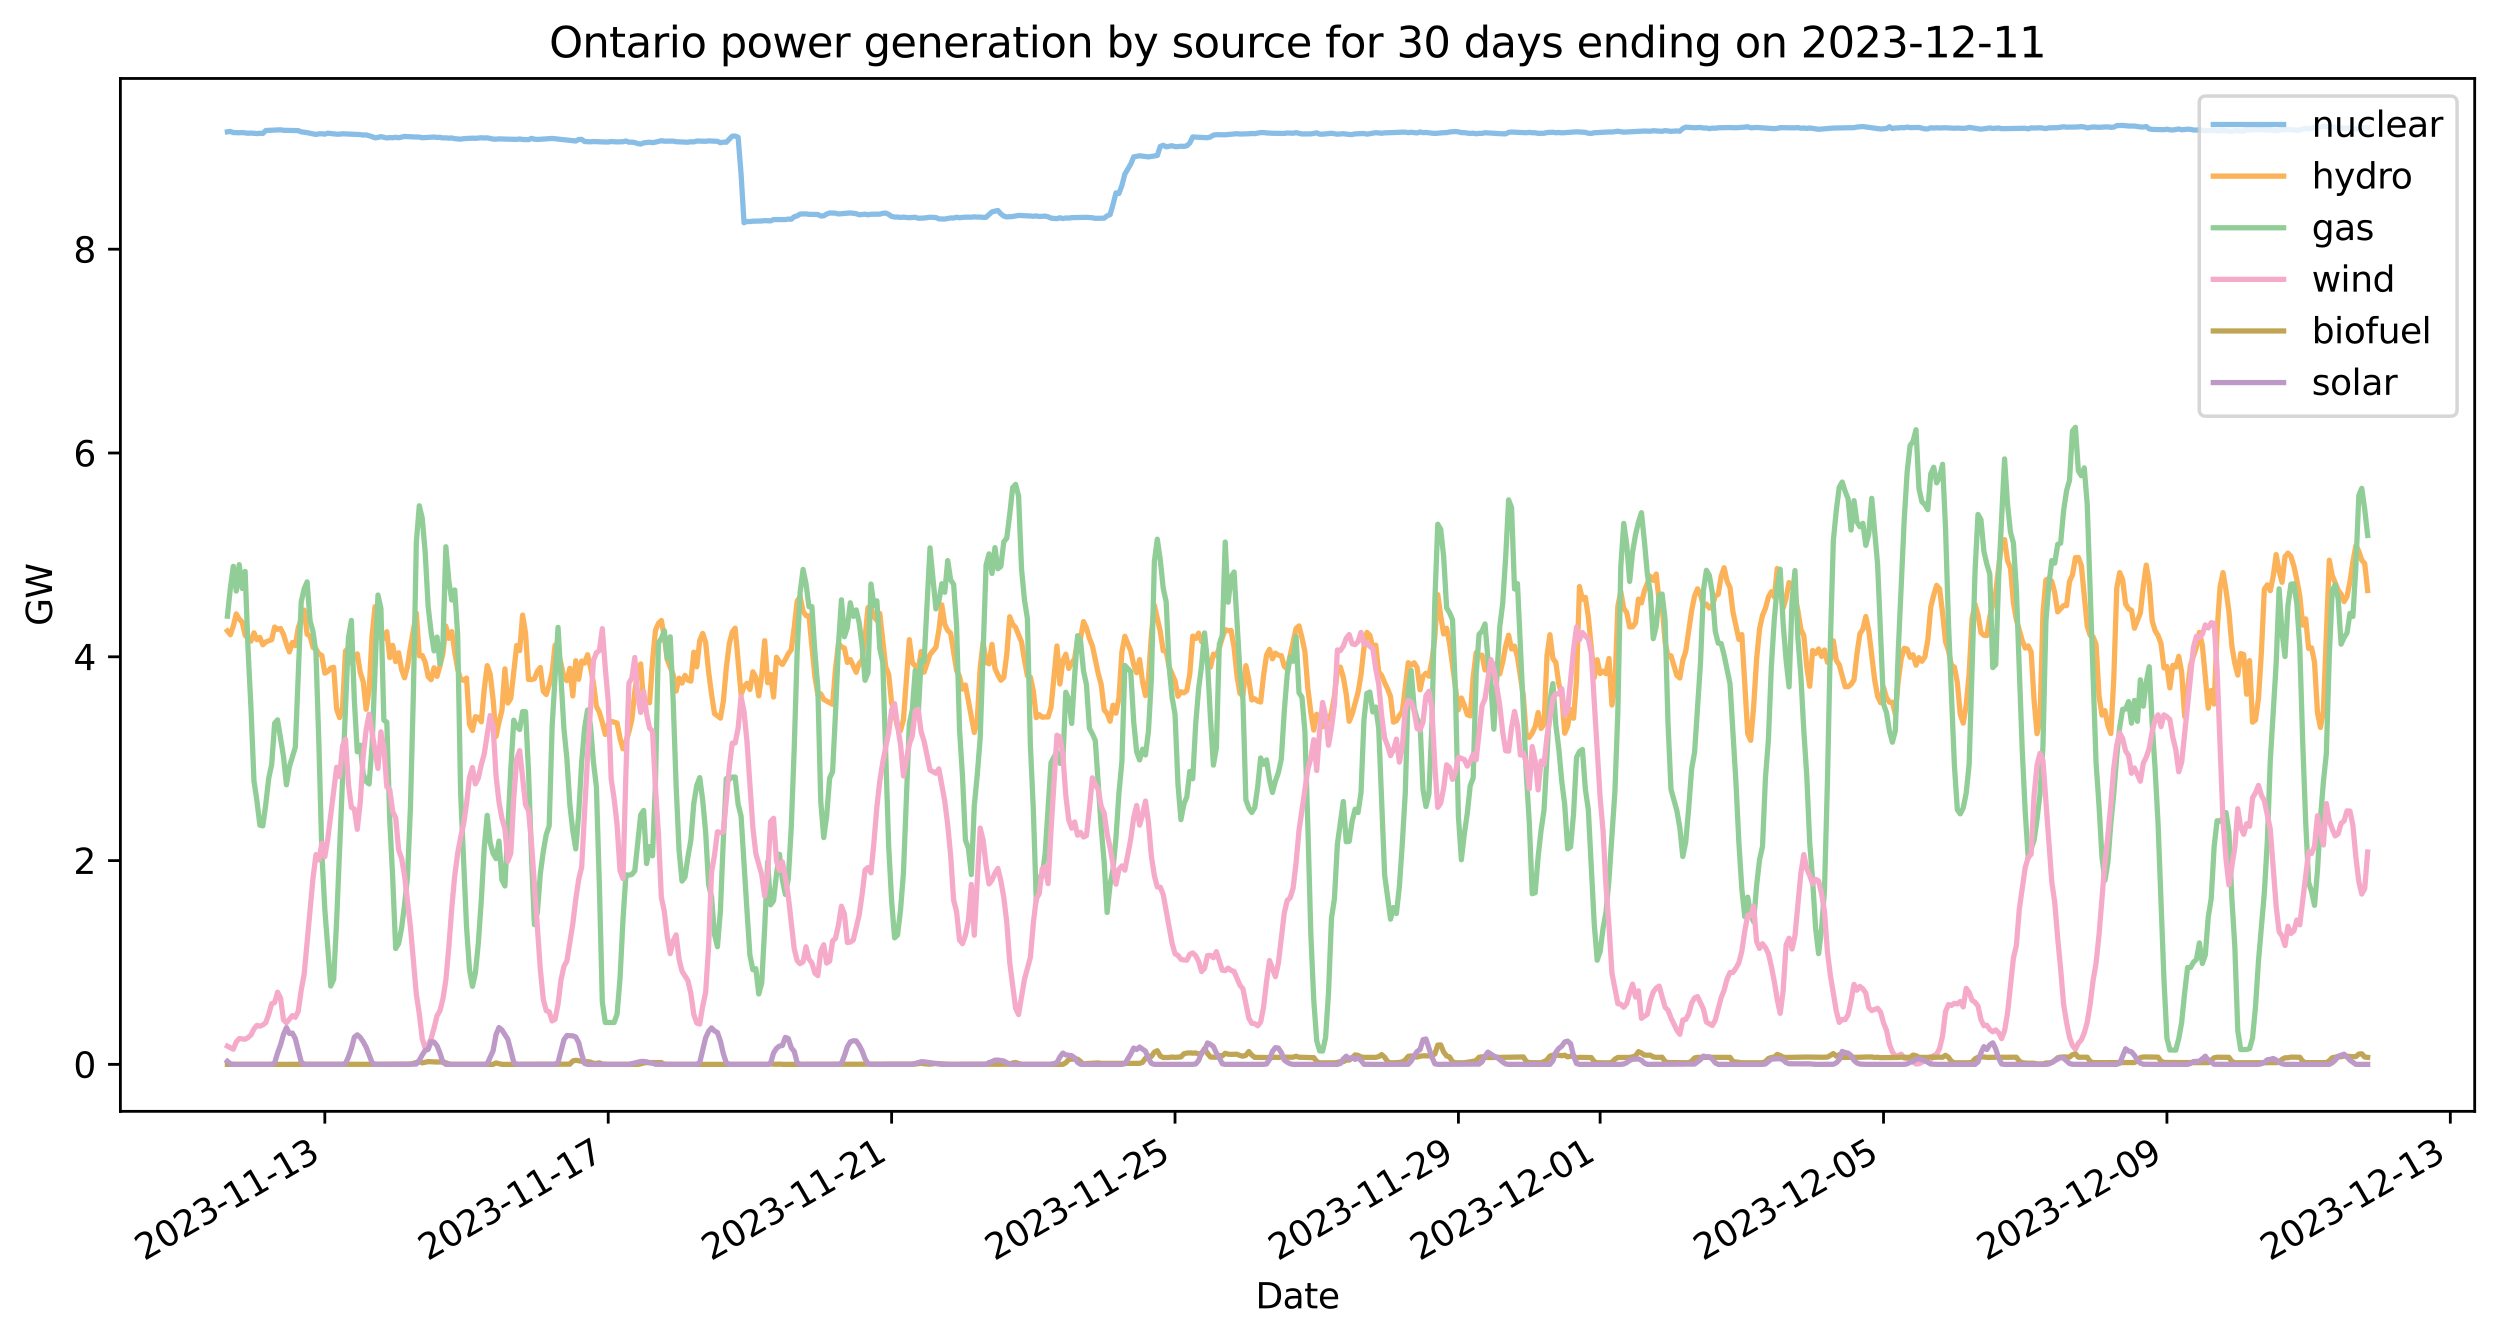 <?xml version="1.0" encoding="utf-8" standalone="no"?>
<!DOCTYPE svg PUBLIC "-//W3C//DTD SVG 1.1//EN"
  "http://www.w3.org/Graphics/SVG/1.1/DTD/svg11.dtd">
<svg xmlns:xlink="http://www.w3.org/1999/xlink" width="711.041pt" height="381.396pt" viewBox="0 0 711.041 381.396" xmlns="http://www.w3.org/2000/svg" version="1.1">
 <defs>
  <style type="text/css">*{stroke-linejoin: round; stroke-linecap: butt}</style>
 </defs>
 <g id="figure_1">
  <g id="patch_1">
   <path d="M 0 381.396 
L 711.041 381.396 
L 711.041 0 
L 0 0 
z
" style="fill: #ffffff"/>
  </g>
  <g id="axes_1">
   <g id="patch_2">
    <path d="M 34.241 316.078 
L 703.841 316.078 
L 703.841 22.318 
L 34.241 22.318 
z
" style="fill: #ffffff"/>
   </g>
   <g id="matplotlib.axis_1">
    <g id="xtick_1">
     <g id="line2d_1">
      <defs>
       <path id="m019a755a67" d="M 0 0 
L 0 3.5 
" style="stroke: #000000; stroke-width: 0.8"/>
      </defs>
      <g>
       <use xlink:href="#m019a755a67" x="92.385" y="316.078" style="stroke: #000000; stroke-width: 0.8"/>
      </g>
     </g>
     <g id="text_1">
      <!-- 2023-11-13 -->
      <g transform="translate(41.015 358.716) rotate(-30) scale(0.1 -0.1)">
       <defs>
        <path id="DejaVuSans-32" d="M 1228 531 
L 3431 531 
L 3431 0 
L 469 0 
L 469 531 
Q 828 903 1448 1529 
Q 2069 2156 2228 2338 
Q 2531 2678 2651 2914 
Q 2772 3150 2772 3378 
Q 2772 3750 2511 3984 
Q 2250 4219 1831 4219 
Q 1534 4219 1204 4116 
Q 875 4013 500 3803 
L 500 4441 
Q 881 4594 1212 4672 
Q 1544 4750 1819 4750 
Q 2544 4750 2975 4387 
Q 3406 4025 3406 3419 
Q 3406 3131 3298 2873 
Q 3191 2616 2906 2266 
Q 2828 2175 2409 1742 
Q 1991 1309 1228 531 
z
" transform="scale(0.016)"/>
        <path id="DejaVuSans-30" d="M 2034 4250 
Q 1547 4250 1301 3770 
Q 1056 3291 1056 2328 
Q 1056 1369 1301 889 
Q 1547 409 2034 409 
Q 2525 409 2770 889 
Q 3016 1369 3016 2328 
Q 3016 3291 2770 3770 
Q 2525 4250 2034 4250 
z
M 2034 4750 
Q 2819 4750 3233 4129 
Q 3647 3509 3647 2328 
Q 3647 1150 3233 529 
Q 2819 -91 2034 -91 
Q 1250 -91 836 529 
Q 422 1150 422 2328 
Q 422 3509 836 4129 
Q 1250 4750 2034 4750 
z
" transform="scale(0.016)"/>
        <path id="DejaVuSans-33" d="M 2597 2516 
Q 3050 2419 3304 2112 
Q 3559 1806 3559 1356 
Q 3559 666 3084 287 
Q 2609 -91 1734 -91 
Q 1441 -91 1130 -33 
Q 819 25 488 141 
L 488 750 
Q 750 597 1062 519 
Q 1375 441 1716 441 
Q 2309 441 2620 675 
Q 2931 909 2931 1356 
Q 2931 1769 2642 2001 
Q 2353 2234 1838 2234 
L 1294 2234 
L 1294 2753 
L 1863 2753 
Q 2328 2753 2575 2939 
Q 2822 3125 2822 3475 
Q 2822 3834 2567 4026 
Q 2313 4219 1838 4219 
Q 1578 4219 1281 4162 
Q 984 4106 628 3988 
L 628 4550 
Q 988 4650 1302 4700 
Q 1616 4750 1894 4750 
Q 2613 4750 3031 4423 
Q 3450 4097 3450 3541 
Q 3450 3153 3228 2886 
Q 3006 2619 2597 2516 
z
" transform="scale(0.016)"/>
        <path id="DejaVuSans-2d" d="M 313 2009 
L 1997 2009 
L 1997 1497 
L 313 1497 
L 313 2009 
z
" transform="scale(0.016)"/>
        <path id="DejaVuSans-31" d="M 794 531 
L 1825 531 
L 1825 4091 
L 703 3866 
L 703 4441 
L 1819 4666 
L 2450 4666 
L 2450 531 
L 3481 531 
L 3481 0 
L 794 0 
L 794 531 
z
" transform="scale(0.016)"/>
       </defs>
       <use xlink:href="#DejaVuSans-32"/>
       <use xlink:href="#DejaVuSans-30" x="63.623"/>
       <use xlink:href="#DejaVuSans-32" x="127.246"/>
       <use xlink:href="#DejaVuSans-33" x="190.869"/>
       <use xlink:href="#DejaVuSans-2d" x="254.492"/>
       <use xlink:href="#DejaVuSans-31" x="290.576"/>
       <use xlink:href="#DejaVuSans-31" x="354.199"/>
       <use xlink:href="#DejaVuSans-2d" x="417.822"/>
       <use xlink:href="#DejaVuSans-31" x="453.906"/>
       <use xlink:href="#DejaVuSans-33" x="517.529"/>
      </g>
     </g>
    </g>
    <g id="xtick_2">
     <g id="line2d_2">
      <g>
       <use xlink:href="#m019a755a67" x="172.988" y="316.078" style="stroke: #000000; stroke-width: 0.8"/>
      </g>
     </g>
     <g id="text_2">
      <!-- 2023-11-17 -->
      <g transform="translate(121.619 358.716) rotate(-30) scale(0.1 -0.1)">
       <defs>
        <path id="DejaVuSans-37" d="M 525 4666 
L 3525 4666 
L 3525 4397 
L 1831 0 
L 1172 0 
L 2766 4134 
L 525 4134 
L 525 4666 
z
" transform="scale(0.016)"/>
       </defs>
       <use xlink:href="#DejaVuSans-32"/>
       <use xlink:href="#DejaVuSans-30" x="63.623"/>
       <use xlink:href="#DejaVuSans-32" x="127.246"/>
       <use xlink:href="#DejaVuSans-33" x="190.869"/>
       <use xlink:href="#DejaVuSans-2d" x="254.492"/>
       <use xlink:href="#DejaVuSans-31" x="290.576"/>
       <use xlink:href="#DejaVuSans-31" x="354.199"/>
       <use xlink:href="#DejaVuSans-2d" x="417.822"/>
       <use xlink:href="#DejaVuSans-31" x="453.906"/>
       <use xlink:href="#DejaVuSans-37" x="517.529"/>
      </g>
     </g>
    </g>
    <g id="xtick_3">
     <g id="line2d_3">
      <g>
       <use xlink:href="#m019a755a67" x="253.592" y="316.078" style="stroke: #000000; stroke-width: 0.8"/>
      </g>
     </g>
     <g id="text_3">
      <!-- 2023-11-21 -->
      <g transform="translate(202.223 358.716) rotate(-30) scale(0.1 -0.1)">
       <use xlink:href="#DejaVuSans-32"/>
       <use xlink:href="#DejaVuSans-30" x="63.623"/>
       <use xlink:href="#DejaVuSans-32" x="127.246"/>
       <use xlink:href="#DejaVuSans-33" x="190.869"/>
       <use xlink:href="#DejaVuSans-2d" x="254.492"/>
       <use xlink:href="#DejaVuSans-31" x="290.576"/>
       <use xlink:href="#DejaVuSans-31" x="354.199"/>
       <use xlink:href="#DejaVuSans-2d" x="417.822"/>
       <use xlink:href="#DejaVuSans-32" x="453.906"/>
       <use xlink:href="#DejaVuSans-31" x="517.529"/>
      </g>
     </g>
    </g>
    <g id="xtick_4">
     <g id="line2d_4">
      <g>
       <use xlink:href="#m019a755a67" x="334.196" y="316.078" style="stroke: #000000; stroke-width: 0.8"/>
      </g>
     </g>
     <g id="text_4">
      <!-- 2023-11-25 -->
      <g transform="translate(282.827 358.716) rotate(-30) scale(0.1 -0.1)">
       <defs>
        <path id="DejaVuSans-35" d="M 691 4666 
L 3169 4666 
L 3169 4134 
L 1269 4134 
L 1269 2991 
Q 1406 3038 1543 3061 
Q 1681 3084 1819 3084 
Q 2600 3084 3056 2656 
Q 3513 2228 3513 1497 
Q 3513 744 3044 326 
Q 2575 -91 1722 -91 
Q 1428 -91 1123 -41 
Q 819 9 494 109 
L 494 744 
Q 775 591 1075 516 
Q 1375 441 1709 441 
Q 2250 441 2565 725 
Q 2881 1009 2881 1497 
Q 2881 1984 2565 2268 
Q 2250 2553 1709 2553 
Q 1456 2553 1204 2497 
Q 953 2441 691 2322 
L 691 4666 
z
" transform="scale(0.016)"/>
       </defs>
       <use xlink:href="#DejaVuSans-32"/>
       <use xlink:href="#DejaVuSans-30" x="63.623"/>
       <use xlink:href="#DejaVuSans-32" x="127.246"/>
       <use xlink:href="#DejaVuSans-33" x="190.869"/>
       <use xlink:href="#DejaVuSans-2d" x="254.492"/>
       <use xlink:href="#DejaVuSans-31" x="290.576"/>
       <use xlink:href="#DejaVuSans-31" x="354.199"/>
       <use xlink:href="#DejaVuSans-2d" x="417.822"/>
       <use xlink:href="#DejaVuSans-32" x="453.906"/>
       <use xlink:href="#DejaVuSans-35" x="517.529"/>
      </g>
     </g>
    </g>
    <g id="xtick_5">
     <g id="line2d_5">
      <g>
       <use xlink:href="#m019a755a67" x="414.8" y="316.078" style="stroke: #000000; stroke-width: 0.8"/>
      </g>
     </g>
     <g id="text_5">
      <!-- 2023-11-29 -->
      <g transform="translate(363.431 358.716) rotate(-30) scale(0.1 -0.1)">
       <defs>
        <path id="DejaVuSans-39" d="M 703 97 
L 703 672 
Q 941 559 1184 500 
Q 1428 441 1663 441 
Q 2288 441 2617 861 
Q 2947 1281 2994 2138 
Q 2813 1869 2534 1725 
Q 2256 1581 1919 1581 
Q 1219 1581 811 2004 
Q 403 2428 403 3163 
Q 403 3881 828 4315 
Q 1253 4750 1959 4750 
Q 2769 4750 3195 4129 
Q 3622 3509 3622 2328 
Q 3622 1225 3098 567 
Q 2575 -91 1691 -91 
Q 1453 -91 1209 -44 
Q 966 3 703 97 
z
M 1959 2075 
Q 2384 2075 2632 2365 
Q 2881 2656 2881 3163 
Q 2881 3666 2632 3958 
Q 2384 4250 1959 4250 
Q 1534 4250 1286 3958 
Q 1038 3666 1038 3163 
Q 1038 2656 1286 2365 
Q 1534 2075 1959 2075 
z
" transform="scale(0.016)"/>
       </defs>
       <use xlink:href="#DejaVuSans-32"/>
       <use xlink:href="#DejaVuSans-30" x="63.623"/>
       <use xlink:href="#DejaVuSans-32" x="127.246"/>
       <use xlink:href="#DejaVuSans-33" x="190.869"/>
       <use xlink:href="#DejaVuSans-2d" x="254.492"/>
       <use xlink:href="#DejaVuSans-31" x="290.576"/>
       <use xlink:href="#DejaVuSans-31" x="354.199"/>
       <use xlink:href="#DejaVuSans-2d" x="417.822"/>
       <use xlink:href="#DejaVuSans-32" x="453.906"/>
       <use xlink:href="#DejaVuSans-39" x="517.529"/>
      </g>
     </g>
    </g>
    <g id="xtick_6">
     <g id="line2d_6">
      <g>
       <use xlink:href="#m019a755a67" x="455.102" y="316.078" style="stroke: #000000; stroke-width: 0.8"/>
      </g>
     </g>
     <g id="text_6">
      <!-- 2023-12-01 -->
      <g transform="translate(403.733 358.716) rotate(-30) scale(0.1 -0.1)">
       <use xlink:href="#DejaVuSans-32"/>
       <use xlink:href="#DejaVuSans-30" x="63.623"/>
       <use xlink:href="#DejaVuSans-32" x="127.246"/>
       <use xlink:href="#DejaVuSans-33" x="190.869"/>
       <use xlink:href="#DejaVuSans-2d" x="254.492"/>
       <use xlink:href="#DejaVuSans-31" x="290.576"/>
       <use xlink:href="#DejaVuSans-32" x="354.199"/>
       <use xlink:href="#DejaVuSans-2d" x="417.822"/>
       <use xlink:href="#DejaVuSans-30" x="453.906"/>
       <use xlink:href="#DejaVuSans-31" x="517.529"/>
      </g>
     </g>
    </g>
    <g id="xtick_7">
     <g id="line2d_7">
      <g>
       <use xlink:href="#m019a755a67" x="535.706" y="316.078" style="stroke: #000000; stroke-width: 0.8"/>
      </g>
     </g>
     <g id="text_7">
      <!-- 2023-12-05 -->
      <g transform="translate(484.337 358.716) rotate(-30) scale(0.1 -0.1)">
       <use xlink:href="#DejaVuSans-32"/>
       <use xlink:href="#DejaVuSans-30" x="63.623"/>
       <use xlink:href="#DejaVuSans-32" x="127.246"/>
       <use xlink:href="#DejaVuSans-33" x="190.869"/>
       <use xlink:href="#DejaVuSans-2d" x="254.492"/>
       <use xlink:href="#DejaVuSans-31" x="290.576"/>
       <use xlink:href="#DejaVuSans-32" x="354.199"/>
       <use xlink:href="#DejaVuSans-2d" x="417.822"/>
       <use xlink:href="#DejaVuSans-30" x="453.906"/>
       <use xlink:href="#DejaVuSans-35" x="517.529"/>
      </g>
     </g>
    </g>
    <g id="xtick_8">
     <g id="line2d_8">
      <g>
       <use xlink:href="#m019a755a67" x="616.31" y="316.078" style="stroke: #000000; stroke-width: 0.8"/>
      </g>
     </g>
     <g id="text_8">
      <!-- 2023-12-09 -->
      <g transform="translate(564.94 358.716) rotate(-30) scale(0.1 -0.1)">
       <use xlink:href="#DejaVuSans-32"/>
       <use xlink:href="#DejaVuSans-30" x="63.623"/>
       <use xlink:href="#DejaVuSans-32" x="127.246"/>
       <use xlink:href="#DejaVuSans-33" x="190.869"/>
       <use xlink:href="#DejaVuSans-2d" x="254.492"/>
       <use xlink:href="#DejaVuSans-31" x="290.576"/>
       <use xlink:href="#DejaVuSans-32" x="354.199"/>
       <use xlink:href="#DejaVuSans-2d" x="417.822"/>
       <use xlink:href="#DejaVuSans-30" x="453.906"/>
       <use xlink:href="#DejaVuSans-39" x="517.529"/>
      </g>
     </g>
    </g>
    <g id="xtick_9">
     <g id="line2d_9">
      <g>
       <use xlink:href="#m019a755a67" x="696.914" y="316.078" style="stroke: #000000; stroke-width: 0.8"/>
      </g>
     </g>
     <g id="text_9">
      <!-- 2023-12-13 -->
      <g transform="translate(645.544 358.716) rotate(-30) scale(0.1 -0.1)">
       <use xlink:href="#DejaVuSans-32"/>
       <use xlink:href="#DejaVuSans-30" x="63.623"/>
       <use xlink:href="#DejaVuSans-32" x="127.246"/>
       <use xlink:href="#DejaVuSans-33" x="190.869"/>
       <use xlink:href="#DejaVuSans-2d" x="254.492"/>
       <use xlink:href="#DejaVuSans-31" x="290.576"/>
       <use xlink:href="#DejaVuSans-32" x="354.199"/>
       <use xlink:href="#DejaVuSans-2d" x="417.822"/>
       <use xlink:href="#DejaVuSans-31" x="453.906"/>
       <use xlink:href="#DejaVuSans-33" x="517.529"/>
      </g>
     </g>
    </g>
    <g id="text_10">
     <!-- Date -->
     <g transform="translate(357.09 372.116) scale(0.1 -0.1)">
      <defs>
       <path id="DejaVuSans-44" d="M 1259 4147 
L 1259 519 
L 2022 519 
Q 2988 519 3436 956 
Q 3884 1394 3884 2338 
Q 3884 3275 3436 3711 
Q 2988 4147 2022 4147 
L 1259 4147 
z
M 628 4666 
L 1925 4666 
Q 3281 4666 3915 4102 
Q 4550 3538 4550 2338 
Q 4550 1131 3912 565 
Q 3275 0 1925 0 
L 628 0 
L 628 4666 
z
" transform="scale(0.016)"/>
       <path id="DejaVuSans-61" d="M 2194 1759 
Q 1497 1759 1228 1600 
Q 959 1441 959 1056 
Q 959 750 1161 570 
Q 1363 391 1709 391 
Q 2188 391 2477 730 
Q 2766 1069 2766 1631 
L 2766 1759 
L 2194 1759 
z
M 3341 1997 
L 3341 0 
L 2766 0 
L 2766 531 
Q 2569 213 2275 61 
Q 1981 -91 1556 -91 
Q 1019 -91 701 211 
Q 384 513 384 1019 
Q 384 1609 779 1909 
Q 1175 2209 1959 2209 
L 2766 2209 
L 2766 2266 
Q 2766 2663 2505 2880 
Q 2244 3097 1772 3097 
Q 1472 3097 1187 3025 
Q 903 2953 641 2809 
L 641 3341 
Q 956 3463 1253 3523 
Q 1550 3584 1831 3584 
Q 2591 3584 2966 3190 
Q 3341 2797 3341 1997 
z
" transform="scale(0.016)"/>
       <path id="DejaVuSans-74" d="M 1172 4494 
L 1172 3500 
L 2356 3500 
L 2356 3053 
L 1172 3053 
L 1172 1153 
Q 1172 725 1289 603 
Q 1406 481 1766 481 
L 2356 481 
L 2356 0 
L 1766 0 
Q 1100 0 847 248 
Q 594 497 594 1153 
L 594 3053 
L 172 3053 
L 172 3500 
L 594 3500 
L 594 4494 
L 1172 4494 
z
" transform="scale(0.016)"/>
       <path id="DejaVuSans-65" d="M 3597 1894 
L 3597 1613 
L 953 1613 
Q 991 1019 1311 708 
Q 1631 397 2203 397 
Q 2534 397 2845 478 
Q 3156 559 3463 722 
L 3463 178 
Q 3153 47 2828 -22 
Q 2503 -91 2169 -91 
Q 1331 -91 842 396 
Q 353 884 353 1716 
Q 353 2575 817 3079 
Q 1281 3584 2069 3584 
Q 2775 3584 3186 3129 
Q 3597 2675 3597 1894 
z
M 3022 2063 
Q 3016 2534 2758 2815 
Q 2500 3097 2075 3097 
Q 1594 3097 1305 2825 
Q 1016 2553 972 2059 
L 3022 2063 
z
" transform="scale(0.016)"/>
      </defs>
      <use xlink:href="#DejaVuSans-44"/>
      <use xlink:href="#DejaVuSans-61" x="77.002"/>
      <use xlink:href="#DejaVuSans-74" x="138.281"/>
      <use xlink:href="#DejaVuSans-65" x="177.49"/>
     </g>
    </g>
   </g>
   <g id="matplotlib.axis_2">
    <g id="ytick_1">
     <g id="line2d_10">
      <defs>
       <path id="m981cb7a221" d="M 0 0 
L -3.5 0 
" style="stroke: #000000; stroke-width: 0.8"/>
      </defs>
      <g>
       <use xlink:href="#m981cb7a221" x="34.241" y="302.725" style="stroke: #000000; stroke-width: 0.8"/>
      </g>
     </g>
     <g id="text_11">
      <!-- 0 -->
      <g transform="translate(20.878 306.525) scale(0.1 -0.1)">
       <use xlink:href="#DejaVuSans-30"/>
      </g>
     </g>
    </g>
    <g id="ytick_2">
     <g id="line2d_11">
      <g>
       <use xlink:href="#m981cb7a221" x="34.241" y="244.765" style="stroke: #000000; stroke-width: 0.8"/>
      </g>
     </g>
     <g id="text_12">
      <!-- 2 -->
      <g transform="translate(20.878 248.564) scale(0.1 -0.1)">
       <use xlink:href="#DejaVuSans-32"/>
      </g>
     </g>
    </g>
    <g id="ytick_3">
     <g id="line2d_12">
      <g>
       <use xlink:href="#m981cb7a221" x="34.241" y="186.804" style="stroke: #000000; stroke-width: 0.8"/>
      </g>
     </g>
     <g id="text_13">
      <!-- 4 -->
      <g transform="translate(20.878 190.603) scale(0.1 -0.1)">
       <defs>
        <path id="DejaVuSans-34" d="M 2419 4116 
L 825 1625 
L 2419 1625 
L 2419 4116 
z
M 2253 4666 
L 3047 4666 
L 3047 1625 
L 3713 1625 
L 3713 1100 
L 3047 1100 
L 3047 0 
L 2419 0 
L 2419 1100 
L 313 1100 
L 313 1709 
L 2253 4666 
z
" transform="scale(0.016)"/>
       </defs>
       <use xlink:href="#DejaVuSans-34"/>
      </g>
     </g>
    </g>
    <g id="ytick_4">
     <g id="line2d_13">
      <g>
       <use xlink:href="#m981cb7a221" x="34.241" y="128.843" style="stroke: #000000; stroke-width: 0.8"/>
      </g>
     </g>
     <g id="text_14">
      <!-- 6 -->
      <g transform="translate(20.878 132.642) scale(0.1 -0.1)">
       <defs>
        <path id="DejaVuSans-36" d="M 2113 2584 
Q 1688 2584 1439 2293 
Q 1191 2003 1191 1497 
Q 1191 994 1439 701 
Q 1688 409 2113 409 
Q 2538 409 2786 701 
Q 3034 994 3034 1497 
Q 3034 2003 2786 2293 
Q 2538 2584 2113 2584 
z
M 3366 4563 
L 3366 3988 
Q 3128 4100 2886 4159 
Q 2644 4219 2406 4219 
Q 1781 4219 1451 3797 
Q 1122 3375 1075 2522 
Q 1259 2794 1537 2939 
Q 1816 3084 2150 3084 
Q 2853 3084 3261 2657 
Q 3669 2231 3669 1497 
Q 3669 778 3244 343 
Q 2819 -91 2113 -91 
Q 1303 -91 875 529 
Q 447 1150 447 2328 
Q 447 3434 972 4092 
Q 1497 4750 2381 4750 
Q 2619 4750 2861 4703 
Q 3103 4656 3366 4563 
z
" transform="scale(0.016)"/>
       </defs>
       <use xlink:href="#DejaVuSans-36"/>
      </g>
     </g>
    </g>
    <g id="ytick_5">
     <g id="line2d_14">
      <g>
       <use xlink:href="#m981cb7a221" x="34.241" y="70.882" style="stroke: #000000; stroke-width: 0.8"/>
      </g>
     </g>
     <g id="text_15">
      <!-- 8 -->
      <g transform="translate(20.878 74.681) scale(0.1 -0.1)">
       <defs>
        <path id="DejaVuSans-38" d="M 2034 2216 
Q 1584 2216 1326 1975 
Q 1069 1734 1069 1313 
Q 1069 891 1326 650 
Q 1584 409 2034 409 
Q 2484 409 2743 651 
Q 3003 894 3003 1313 
Q 3003 1734 2745 1975 
Q 2488 2216 2034 2216 
z
M 1403 2484 
Q 997 2584 770 2862 
Q 544 3141 544 3541 
Q 544 4100 942 4425 
Q 1341 4750 2034 4750 
Q 2731 4750 3128 4425 
Q 3525 4100 3525 3541 
Q 3525 3141 3298 2862 
Q 3072 2584 2669 2484 
Q 3125 2378 3379 2068 
Q 3634 1759 3634 1313 
Q 3634 634 3220 271 
Q 2806 -91 2034 -91 
Q 1263 -91 848 271 
Q 434 634 434 1313 
Q 434 1759 690 2068 
Q 947 2378 1403 2484 
z
M 1172 3481 
Q 1172 3119 1398 2916 
Q 1625 2713 2034 2713 
Q 2441 2713 2670 2916 
Q 2900 3119 2900 3481 
Q 2900 3844 2670 4047 
Q 2441 4250 2034 4250 
Q 1625 4250 1398 4047 
Q 1172 3844 1172 3481 
z
" transform="scale(0.016)"/>
       </defs>
       <use xlink:href="#DejaVuSans-38"/>
      </g>
     </g>
    </g>
    <g id="text_16">
     <!-- GW -->
     <g transform="translate(14.798 178.016) rotate(-90) scale(0.1 -0.1)">
      <defs>
       <path id="DejaVuSans-47" d="M 3809 666 
L 3809 1919 
L 2778 1919 
L 2778 2438 
L 4434 2438 
L 4434 434 
Q 4069 175 3628 42 
Q 3188 -91 2688 -91 
Q 1594 -91 976 548 
Q 359 1188 359 2328 
Q 359 3472 976 4111 
Q 1594 4750 2688 4750 
Q 3144 4750 3555 4637 
Q 3966 4525 4313 4306 
L 4313 3634 
Q 3963 3931 3569 4081 
Q 3175 4231 2741 4231 
Q 1884 4231 1454 3753 
Q 1025 3275 1025 2328 
Q 1025 1384 1454 906 
Q 1884 428 2741 428 
Q 3075 428 3337 486 
Q 3600 544 3809 666 
z
" transform="scale(0.016)"/>
       <path id="DejaVuSans-57" d="M 213 4666 
L 850 4666 
L 1831 722 
L 2809 4666 
L 3519 4666 
L 4500 722 
L 5478 4666 
L 6119 4666 
L 4947 0 
L 4153 0 
L 3169 4050 
L 2175 0 
L 1381 0 
L 213 4666 
z
" transform="scale(0.016)"/>
      </defs>
      <use xlink:href="#DejaVuSans-47"/>
      <use xlink:href="#DejaVuSans-57" x="77.49"/>
     </g>
    </g>
   </g>
   <g id="line2d_15">
    <path d="M 64.677 37.497 
L 65.517 37.381 
L 66.356 37.699 
L 68.035 37.757 
L 68.875 37.699 
L 70.554 37.902 
L 71.394 37.844 
L 73.073 37.989 
L 73.913 37.902 
L 74.752 37.96 
L 75.592 37.12 
L 79.79 36.917 
L 80.63 37.062 
L 84.828 37.149 
L 85.668 37.497 
L 87.347 37.728 
L 89.866 38.25 
L 90.705 38.047 
L 91.545 38.047 
L 92.385 38.163 
L 93.224 37.873 
L 95.743 38.163 
L 96.583 38.163 
L 97.422 38.047 
L 102.46 38.279 
L 103.3 38.424 
L 104.139 38.366 
L 105.819 38.859 
L 106.658 39.206 
L 107.498 39.091 
L 108.337 38.859 
L 110.017 39.235 
L 110.856 39.12 
L 111.696 39.177 
L 112.536 39.033 
L 113.375 39.177 
L 115.054 38.801 
L 117.573 38.946 
L 119.253 38.975 
L 120.092 39.177 
L 123.451 38.975 
L 124.29 39.091 
L 125.13 39.062 
L 125.97 39.235 
L 126.809 39.206 
L 127.649 39.293 
L 128.488 39.235 
L 129.328 39.438 
L 131.007 39.583 
L 131.847 39.438 
L 133.526 39.351 
L 134.366 39.293 
L 135.205 39.351 
L 136.885 39.177 
L 137.724 39.264 
L 138.564 39.206 
L 140.243 39.554 
L 141.083 39.583 
L 141.922 39.496 
L 144.441 39.583 
L 146.96 39.641 
L 147.8 39.525 
L 148.639 39.67 
L 150.319 39.728 
L 151.158 39.351 
L 151.998 39.583 
L 152.837 39.67 
L 157.036 39.38 
L 163.753 40.105 
L 164.592 39.67 
L 165.432 39.641 
L 166.271 40.25 
L 167.951 40.337 
L 168.79 40.25 
L 172.149 40.395 
L 172.988 40.395 
L 173.828 40.25 
L 175.507 40.366 
L 177.187 40.308 
L 178.026 40.105 
L 178.866 40.453 
L 179.705 40.424 
L 180.545 40.54 
L 181.385 40.829 
L 182.224 40.974 
L 183.064 40.627 
L 184.743 40.453 
L 185.583 40.569 
L 186.422 40.424 
L 188.102 40.018 
L 188.941 40.163 
L 191.46 40.134 
L 192.3 40.308 
L 195.658 40.453 
L 196.498 40.308 
L 197.338 40.366 
L 198.177 40.105 
L 200.696 40.192 
L 201.536 40.076 
L 204.055 40.192 
L 204.894 40.598 
L 205.734 40.424 
L 206.573 40.453 
L 208.253 38.743 
L 209.092 38.685 
L 209.932 39.033 
L 210.772 49.495 
L 211.611 63.347 
L 212.451 62.97 
L 213.29 63.028 
L 214.13 62.912 
L 216.649 62.854 
L 217.489 62.739 
L 219.168 62.826 
L 220.007 62.449 
L 223.366 62.449 
L 224.206 62.304 
L 225.045 62.362 
L 225.885 61.637 
L 226.724 61.405 
L 227.564 60.884 
L 229.243 60.826 
L 230.083 60.971 
L 232.602 61 
L 233.441 61.434 
L 234.281 61.376 
L 235.121 60.884 
L 235.96 60.565 
L 237.639 60.623 
L 238.479 60.855 
L 241.838 60.565 
L 243.517 60.768 
L 244.356 61.087 
L 246.036 60.913 
L 246.875 61.087 
L 247.715 60.942 
L 250.234 60.913 
L 251.073 60.681 
L 251.913 60.594 
L 252.753 60.971 
L 253.592 61.55 
L 254.432 61.724 
L 255.272 61.724 
L 256.111 61.84 
L 256.951 61.753 
L 258.63 61.927 
L 260.309 61.782 
L 261.149 62.072 
L 262.828 62.014 
L 264.507 61.782 
L 266.187 61.869 
L 267.026 62.246 
L 268.706 62.304 
L 270.385 61.985 
L 271.224 62.014 
L 272.064 61.782 
L 272.904 61.927 
L 274.583 61.753 
L 276.262 61.782 
L 277.102 61.666 
L 277.941 61.753 
L 278.781 61.724 
L 279.621 61.84 
L 280.46 61.782 
L 282.14 60.246 
L 283.819 59.87 
L 284.658 60.826 
L 285.498 61.463 
L 286.338 61.695 
L 288.017 61.579 
L 289.696 61.261 
L 293.055 61.434 
L 293.894 61.521 
L 294.734 61.405 
L 295.574 61.579 
L 297.253 61.463 
L 298.092 61.666 
L 298.932 62.043 
L 300.611 62.188 
L 301.451 61.927 
L 302.291 62.159 
L 303.13 61.985 
L 303.97 62.043 
L 304.809 61.898 
L 309.008 61.811 
L 310.687 61.927 
L 311.526 62.101 
L 313.206 62.072 
L 314.045 62.043 
L 314.885 61.376 
L 315.725 61.029 
L 316.564 58.16 
L 317.404 54.856 
L 318.243 55.03 
L 319.083 52.769 
L 319.923 49.523 
L 321.602 46.654 
L 322.442 44.626 
L 324.121 44.307 
L 326.64 44.626 
L 329.158 44.22 
L 329.998 41.641 
L 330.838 41.322 
L 331.677 41.757 
L 333.357 41.438 
L 334.196 41.699 
L 335.036 41.699 
L 335.875 41.583 
L 336.715 41.641 
L 337.555 41.467 
L 338.394 40.684 
L 339.234 38.946 
L 343.432 39.177 
L 344.272 38.946 
L 345.111 38.424 
L 345.951 38.308 
L 348.47 38.337 
L 351.828 38.018 
L 352.668 38.134 
L 355.187 38.047 
L 356.026 37.96 
L 356.866 38.018 
L 358.545 37.699 
L 359.385 37.699 
L 360.225 37.815 
L 361.904 37.902 
L 365.262 37.96 
L 366.102 37.815 
L 367.781 37.902 
L 368.621 37.728 
L 370.3 38.105 
L 371.979 38.076 
L 372.819 38.076 
L 374.498 37.786 
L 375.338 38.163 
L 376.177 38.163 
L 378.696 37.902 
L 380.376 38.163 
L 382.055 38.018 
L 383.734 38.25 
L 384.574 38.25 
L 385.413 38.076 
L 387.932 37.96 
L 388.772 38.163 
L 391.291 37.728 
L 392.97 37.902 
L 393.81 37.786 
L 396.328 37.699 
L 398.847 37.584 
L 399.687 37.584 
L 400.527 37.728 
L 401.366 37.613 
L 403.045 37.815 
L 403.885 37.526 
L 404.725 37.728 
L 405.564 37.671 
L 407.244 37.873 
L 408.083 37.96 
L 410.602 37.728 
L 411.442 37.728 
L 412.281 37.526 
L 413.961 37.41 
L 414.8 37.497 
L 415.64 37.728 
L 416.479 37.728 
L 418.159 37.96 
L 418.998 37.873 
L 419.838 38.047 
L 420.677 37.931 
L 421.517 37.931 
L 422.357 37.757 
L 424.876 37.902 
L 426.555 38.018 
L 428.234 38.076 
L 429.074 37.642 
L 429.913 37.555 
L 434.111 37.757 
L 434.951 37.642 
L 435.791 37.757 
L 436.63 37.757 
L 437.47 37.931 
L 439.149 37.902 
L 439.989 37.699 
L 441.668 37.613 
L 442.508 37.757 
L 443.347 37.671 
L 444.187 37.786 
L 448.385 37.497 
L 450.904 37.642 
L 451.744 37.902 
L 452.583 37.96 
L 453.423 37.757 
L 457.621 37.526 
L 458.461 37.555 
L 460.14 37.323 
L 461.819 37.584 
L 467.696 37.265 
L 469.376 37.323 
L 470.215 37.178 
L 472.734 37.352 
L 473.574 37.149 
L 475.253 37.352 
L 476.932 37.236 
L 477.772 37.323 
L 478.612 36.54 
L 479.451 36.164 
L 481.97 36.337 
L 483.649 36.25 
L 484.489 36.424 
L 485.329 36.395 
L 486.168 36.598 
L 487.008 36.424 
L 487.847 36.482 
L 488.687 36.337 
L 492.046 36.279 
L 493.725 36.337 
L 496.244 36.164 
L 497.083 36.048 
L 497.923 36.366 
L 499.602 36.25 
L 504.64 36.598 
L 505.479 36.511 
L 506.319 36.308 
L 510.517 36.366 
L 511.357 36.279 
L 512.196 36.482 
L 513.036 36.395 
L 513.876 36.54 
L 514.715 36.395 
L 517.234 36.772 
L 521.432 36.424 
L 525.63 36.337 
L 527.31 36.308 
L 528.149 36.135 
L 529.829 35.99 
L 534.866 36.685 
L 536.546 36.569 
L 537.385 36.048 
L 538.225 36.569 
L 539.064 36.395 
L 539.904 36.395 
L 540.744 36.279 
L 541.583 36.337 
L 542.423 36.135 
L 543.263 36.308 
L 545.781 36.25 
L 547.461 36.656 
L 548.3 36.656 
L 549.14 36.337 
L 549.98 36.424 
L 550.819 36.337 
L 551.659 36.395 
L 553.338 36.337 
L 555.857 36.482 
L 556.697 36.424 
L 558.376 36.511 
L 559.215 36.453 
L 560.055 36.221 
L 563.414 36.743 
L 565.932 36.395 
L 566.772 36.54 
L 568.451 36.395 
L 569.291 36.598 
L 572.649 36.54 
L 574.329 36.511 
L 576.008 36.482 
L 576.848 36.656 
L 577.687 36.366 
L 578.527 36.424 
L 580.206 36.337 
L 581.885 36.569 
L 582.725 36.366 
L 585.244 36.308 
L 586.923 36.048 
L 587.763 36.164 
L 590.282 36.135 
L 591.961 36.019 
L 592.8 36.106 
L 593.64 36.366 
L 595.319 36.106 
L 596.998 36.221 
L 598.678 36.106 
L 599.517 36.077 
L 600.357 36.221 
L 601.197 36.164 
L 602.036 35.729 
L 603.715 35.671 
L 605.395 35.845 
L 607.074 35.845 
L 608.753 36.106 
L 609.593 36.135 
L 610.432 35.99 
L 611.272 36.656 
L 612.112 36.801 
L 615.47 36.888 
L 616.31 36.743 
L 617.149 36.917 
L 617.989 36.975 
L 619.668 36.685 
L 620.508 36.917 
L 622.187 36.743 
L 623.027 36.801 
L 623.866 36.975 
L 625.546 36.975 
L 628.065 37.178 
L 629.744 37.062 
L 630.583 37.207 
L 631.423 37.207 
L 632.263 37.033 
L 633.942 37.323 
L 634.782 37.352 
L 635.621 37.149 
L 638.14 37.294 
L 638.98 36.83 
L 639.819 37.004 
L 640.659 36.888 
L 641.499 36.917 
L 642.338 36.83 
L 644.857 36.975 
L 645.697 36.917 
L 646.536 37.149 
L 647.376 37.178 
L 649.055 36.859 
L 649.895 36.888 
L 650.734 36.801 
L 651.574 36.946 
L 652.414 36.917 
L 653.253 37.062 
L 654.093 36.975 
L 655.772 36.482 
L 656.612 36.656 
L 657.451 36.482 
L 658.291 36.193 
L 659.131 36.337 
L 660.81 35.932 
L 661.65 36.048 
L 662.489 36.019 
L 663.329 36.164 
L 665.008 36.221 
L 666.687 36.482 
L 667.527 36.366 
L 670.046 36.685 
L 671.725 36.279 
L 673.404 36.279 
L 673.404 36.279 
" clip-path="url(#p2175d29538)" style="fill: none; stroke: #88bde6; stroke-width: 1.5; stroke-linecap: square"/>
   </g>
   <g id="line2d_16">
    <path d="M 64.677 179.443 
L 65.517 180.515 
L 66.356 178.081 
L 67.196 174.603 
L 68.035 176.081 
L 68.875 176.892 
L 69.715 180.689 
L 71.394 182.341 
L 72.234 179.993 
L 73.073 181.935 
L 73.913 181.297 
L 74.752 183.384 
L 75.592 182.573 
L 77.271 181.935 
L 78.111 178.341 
L 78.951 179.008 
L 79.79 178.747 
L 80.63 180.457 
L 81.469 183.181 
L 82.309 185.413 
L 83.149 182.746 
L 83.988 183.616 
L 84.828 178.573 
L 86.507 173.531 
L 87.347 180.399 
L 88.186 180.892 
L 89.026 184.138 
L 89.866 184.543 
L 90.705 186.021 
L 91.545 186.427 
L 92.385 191.441 
L 93.224 191.006 
L 94.064 190.021 
L 94.903 189.789 
L 95.743 201.7 
L 96.583 204.076 
L 97.422 201.178 
L 98.262 185.181 
L 99.102 184.282 
L 99.941 188.601 
L 100.781 186.862 
L 101.62 185.992 
L 102.46 191.238 
L 103.3 193.846 
L 104.139 201.729 
L 104.979 196.396 
L 105.819 180.863 
L 106.658 172.574 
L 107.498 172.429 
L 108.337 181.384 
L 109.177 181.529 
L 110.017 179.675 
L 110.856 187.036 
L 111.696 183.558 
L 112.536 188.166 
L 113.375 185.673 
L 114.215 190.426 
L 115.054 192.774 
L 115.894 189.557 
L 116.734 184.08 
L 118.413 174.4 
L 119.253 186.514 
L 120.092 186.427 
L 120.932 188.311 
L 121.771 192.426 
L 122.611 193.324 
L 123.451 189.934 
L 124.29 192.368 
L 125.13 189.441 
L 125.97 185.905 
L 126.809 178.081 
L 127.649 181.558 
L 128.488 179.646 
L 129.328 185.442 
L 130.168 190.339 
L 131.007 193.179 
L 131.847 193.498 
L 132.687 192.861 
L 133.526 205.989 
L 134.366 207.757 
L 135.205 203.844 
L 136.045 204.047 
L 136.885 205.293 
L 137.724 196.077 
L 138.564 189.325 
L 139.404 191.643 
L 140.243 198.889 
L 141.083 209.437 
L 141.922 205.409 
L 142.762 202.018 
L 143.602 190.252 
L 144.441 199.961 
L 145.281 198.628 
L 146.96 183.587 
L 147.8 185.036 
L 148.639 174.951 
L 149.479 180.138 
L 150.319 193.266 
L 151.158 193.295 
L 151.998 193.035 
L 152.837 190.948 
L 153.677 189.847 
L 154.517 196.628 
L 155.356 197.526 
L 156.196 194.773 
L 157.036 191.151 
L 157.875 183.5 
L 159.554 188.687 
L 160.394 192.832 
L 161.234 193.585 
L 162.073 190.079 
L 162.913 197.932 
L 163.753 187.934 
L 164.592 193.208 
L 165.432 188.021 
L 166.271 188.601 
L 167.111 186.224 
L 167.951 189.818 
L 168.79 194.281 
L 169.63 200.917 
L 170.47 202.569 
L 171.309 205.467 
L 172.149 208.887 
L 172.988 205.96 
L 173.828 205.148 
L 175.507 205.641 
L 176.347 209.988 
L 177.187 212.973 
L 178.026 210.857 
L 178.866 208.162 
L 179.705 204.685 
L 180.545 196.715 
L 181.385 190.832 
L 182.224 188.832 
L 183.064 199.961 
L 183.904 199.41 
L 184.743 199.874 
L 185.583 188.108 
L 186.422 179.269 
L 187.262 177.327 
L 188.102 176.487 
L 188.941 181.153 
L 189.781 187.644 
L 191.46 191.875 
L 192.3 196.541 
L 193.139 192.89 
L 193.979 194.281 
L 194.819 192.078 
L 195.658 193.44 
L 196.498 193.73 
L 197.338 185.5 
L 198.177 189.644 
L 199.017 182.167 
L 199.856 180.167 
L 200.696 182.746 
L 201.536 191.035 
L 202.375 197.44 
L 203.215 202.975 
L 204.894 204.25 
L 205.734 199.439 
L 206.573 189.963 
L 207.413 183.152 
L 208.253 179.761 
L 209.092 178.66 
L 210.772 197.498 
L 211.611 195.353 
L 212.451 194.339 
L 213.29 196.106 
L 214.13 191.064 
L 214.97 192.6 
L 215.809 197.903 
L 216.649 192.165 
L 217.489 182.225 
L 218.328 194.165 
L 219.168 191.817 
L 220.007 198.251 
L 220.847 186.92 
L 221.687 188.282 
L 222.526 188.977 
L 223.366 187.586 
L 224.206 185.934 
L 225.045 184.833 
L 225.885 178.486 
L 226.724 170.98 
L 227.564 169.705 
L 228.404 173.849 
L 229.243 175.096 
L 230.083 175.154 
L 231.762 192.426 
L 232.602 197.526 
L 233.441 197.353 
L 234.281 198.947 
L 236.8 200.309 
L 237.639 190.136 
L 238.479 182.978 
L 239.319 183.964 
L 240.158 184.34 
L 240.998 188.398 
L 241.838 187.586 
L 243.517 191.209 
L 244.356 188.687 
L 245.196 187.876 
L 246.036 181.355 
L 246.875 172.835 
L 247.715 172.574 
L 248.555 175.443 
L 249.394 176.429 
L 250.234 174.516 
L 251.913 189.673 
L 252.753 191.759 
L 253.592 199.903 
L 254.432 203.004 
L 255.272 206.771 
L 256.111 207.815 
L 256.951 204.714 
L 258.63 181.935 
L 259.47 188.485 
L 260.309 189.383 
L 261.149 191.035 
L 261.989 185.297 
L 262.828 191.18 
L 264.507 186.166 
L 266.187 184.109 
L 267.026 179.298 
L 267.866 172.053 
L 268.706 177.617 
L 269.545 179.298 
L 270.385 180.109 
L 272.064 190.716 
L 272.904 192.397 
L 273.743 195.991 
L 274.583 194.831 
L 277.102 208.307 
L 277.941 205.148 
L 278.781 189.905 
L 279.621 182.631 
L 280.46 188.398 
L 281.3 188.803 
L 282.14 183.268 
L 282.979 190.079 
L 283.819 191.962 
L 284.658 193.469 
L 285.498 192.687 
L 286.338 186.137 
L 287.177 175.414 
L 288.017 177.559 
L 288.857 178.457 
L 290.536 182.573 
L 291.375 187.731 
L 292.215 192.194 
L 293.055 192.6 
L 293.894 196.483 
L 294.734 204.105 
L 295.574 203.265 
L 296.413 203.989 
L 297.253 203.902 
L 298.092 203.931 
L 298.932 201.149 
L 300.611 183.732 
L 301.451 194.542 
L 302.291 187.934 
L 303.13 186.079 
L 303.97 190.107 
L 304.809 188.572 
L 305.649 187.354 
L 306.489 181.79 
L 307.328 181.558 
L 308.168 176.805 
L 309.008 178.602 
L 309.847 181.587 
L 310.687 183.645 
L 312.366 191.614 
L 313.206 194.715 
L 314.045 201.903 
L 314.885 202.917 
L 315.725 205.119 
L 316.564 200.569 
L 317.404 202.83 
L 318.243 198.512 
L 319.083 185.442 
L 319.923 180.979 
L 321.602 185.094 
L 322.442 189.093 
L 323.281 191.325 
L 324.121 187.615 
L 324.96 193.933 
L 325.8 197.816 
L 326.64 193.092 
L 327.479 180.515 
L 328.319 172.169 
L 329.998 179.588 
L 330.838 185.094 
L 331.677 185.152 
L 332.517 189.702 
L 334.196 193.643 
L 335.036 198.019 
L 335.875 196.744 
L 336.715 197.063 
L 337.555 196.425 
L 338.394 191.672 
L 339.234 180.921 
L 340.074 181.616 
L 340.913 180.08 
L 341.753 182.486 
L 342.592 183.007 
L 343.432 188.919 
L 344.272 189.76 
L 345.111 186.05 
L 345.951 186.398 
L 346.791 184.34 
L 347.63 181.413 
L 348.47 179.095 
L 349.309 179.356 
L 350.149 179.327 
L 350.989 184.109 
L 351.828 192.31 
L 352.668 197.208 
L 353.508 197.903 
L 354.347 189.325 
L 355.187 193.266 
L 356.026 199.091 
L 356.866 198.744 
L 357.706 199.41 
L 358.545 199.671 
L 359.385 192.078 
L 360.225 186.311 
L 361.064 184.688 
L 361.904 187.383 
L 362.743 185.76 
L 363.583 186.34 
L 364.423 186.485 
L 365.262 189.499 
L 366.102 190.281 
L 368.621 178.747 
L 369.46 178.023 
L 370.3 181.413 
L 371.14 185.355 
L 371.979 195.846 
L 372.819 202.598 
L 373.659 207.641 
L 374.498 203.149 
L 376.177 206.655 
L 377.017 204.916 
L 377.857 204.888 
L 378.696 202.714 
L 379.536 197.903 
L 380.376 190.571 
L 381.215 189.731 
L 382.055 192.6 
L 382.894 197.44 
L 383.734 205.148 
L 384.574 203.12 
L 386.253 196.918 
L 387.093 191.875 
L 387.932 184.253 
L 388.772 179.877 
L 389.611 180.689 
L 390.451 184.167 
L 391.291 183.5 
L 392.13 191.093 
L 392.97 192.107 
L 393.81 194.165 
L 394.649 195.904 
L 395.489 198.106 
L 396.328 205.38 
L 397.168 205.003 
L 398.008 203.496 
L 398.847 202.366 
L 400.527 188.485 
L 401.366 189.18 
L 402.206 188.514 
L 403.045 189.876 
L 403.885 196.193 
L 404.725 192.339 
L 405.564 191.499 
L 406.404 192.31 
L 407.244 187.992 
L 408.083 181.268 
L 408.923 169.126 
L 409.762 175.125 
L 410.602 180.312 
L 411.442 178.689 
L 412.281 183.007 
L 414.8 201.874 
L 415.64 198.541 
L 416.479 200.569 
L 417.319 203.236 
L 418.159 203.612 
L 418.998 192.455 
L 419.838 185.645 
L 420.677 186.398 
L 421.517 186.34 
L 422.357 190.542 
L 423.196 190.165 
L 424.036 192.484 
L 424.876 190.339 
L 425.715 188.572 
L 426.555 191.672 
L 427.394 188.311 
L 428.234 183.703 
L 429.074 180.66 
L 429.913 184.572 
L 430.753 183.761 
L 431.593 186.949 
L 433.272 197.961 
L 434.111 209.669 
L 434.951 209.698 
L 435.791 208.481 
L 436.63 206.626 
L 437.47 202.656 
L 438.31 207.177 
L 439.149 206.076 
L 439.989 186.456 
L 440.828 180.515 
L 441.668 187.296 
L 442.508 188.427 
L 443.347 194.484 
L 444.187 197.469 
L 445.027 208.539 
L 445.866 206.568 
L 446.706 201.816 
L 447.545 204.279 
L 448.385 193.498 
L 449.225 166.836 
L 450.064 170.43 
L 450.904 169.908 
L 451.744 175.414 
L 453.423 192.745 
L 454.262 187.644 
L 455.102 191.557 
L 455.942 190.89 
L 456.781 191.614 
L 457.621 187.296 
L 458.461 200.511 
L 459.3 195.382 
L 460.14 172.4 
L 460.979 168.256 
L 461.819 173.038 
L 462.659 174.168 
L 463.498 178.312 
L 464.338 178.283 
L 465.178 177.124 
L 466.017 170.401 
L 466.857 171.473 
L 467.696 168.024 
L 469.376 163.88 
L 470.215 165.068 
L 471.055 163.272 
L 471.895 171.125 
L 472.734 172.169 
L 473.574 182.631 
L 474.413 186.63 
L 475.253 186.485 
L 476.932 192.136 
L 477.772 192.832 
L 478.612 187.818 
L 479.451 185.239 
L 481.13 173.647 
L 481.97 169.502 
L 482.81 167.474 
L 483.649 169.213 
L 484.489 172.285 
L 485.329 171.821 
L 486.168 172.951 
L 487.008 172.343 
L 487.847 169.531 
L 488.687 169.039 
L 489.527 163.938 
L 490.366 161.475 
L 491.206 165.329 
L 492.046 167.155 
L 492.885 174.11 
L 494.564 181.848 
L 495.404 180.486 
L 497.083 208.684 
L 497.923 210.568 
L 498.763 201.033 
L 499.602 187.528 
L 500.442 178.892 
L 501.281 175.009 
L 502.121 173.009 
L 502.961 169.821 
L 503.8 168.314 
L 504.64 169.763 
L 505.479 161.707 
L 507.159 172.951 
L 507.998 170.111 
L 508.838 165.677 
L 509.678 166.459 
L 510.517 169.386 
L 511.357 173.734 
L 512.196 178.979 
L 513.036 180.776 
L 513.876 189.673 
L 514.715 195.179 
L 515.555 185.007 
L 516.395 185.847 
L 517.234 184.572 
L 518.074 186.688 
L 518.913 184.862 
L 519.753 188.369 
L 520.593 187.586 
L 521.432 182.254 
L 522.272 187.818 
L 523.112 189.093 
L 524.791 195.324 
L 525.63 195.295 
L 526.47 194.657 
L 527.31 193.324 
L 528.149 185.934 
L 528.989 180.254 
L 529.829 178.95 
L 530.668 175.356 
L 531.508 179.356 
L 533.187 193.382 
L 534.027 198.077 
L 534.866 199.845 
L 535.706 195.527 
L 536.546 198.425 
L 537.385 199.729 
L 538.225 199.729 
L 539.064 203.149 
L 539.904 193.498 
L 540.744 187.325 
L 541.583 184.398 
L 542.423 184.63 
L 543.263 186.949 
L 544.102 186.224 
L 544.942 189.18 
L 545.781 187.036 
L 546.621 188.079 
L 547.461 186.833 
L 548.3 182.022 
L 549.14 172.603 
L 549.98 169.271 
L 550.819 166.488 
L 551.659 167.503 
L 552.498 174.313 
L 553.338 182.486 
L 554.178 185.065 
L 555.017 189.296 
L 555.857 189.731 
L 556.697 194.136 
L 557.536 203.178 
L 558.376 205.67 
L 559.215 200.569 
L 560.055 191.672 
L 560.895 175.849 
L 561.734 171.908 
L 562.574 174.864 
L 563.414 179.906 
L 564.253 180.689 
L 565.093 180.776 
L 565.932 175.385 
L 567.612 168.604 
L 569.291 154.114 
L 570.131 153.476 
L 570.97 159.417 
L 571.81 161.591 
L 572.649 171.473 
L 573.489 176.284 
L 575.168 182.196 
L 576.008 184.311 
L 576.848 183.703 
L 577.687 185.413 
L 578.527 199.207 
L 579.366 208.655 
L 580.206 204.888 
L 581.046 174.458 
L 581.885 164.981 
L 582.725 164.518 
L 583.565 165.358 
L 584.404 168.604 
L 585.244 174.023 
L 586.923 172.227 
L 587.763 172.227 
L 588.602 165.358 
L 589.442 163.532 
L 590.282 158.606 
L 591.121 158.548 
L 591.961 160.808 
L 593.64 178.052 
L 594.48 180.718 
L 595.319 181.124 
L 596.159 183.326 
L 596.998 197.932 
L 597.838 203.381 
L 598.678 202.105 
L 599.517 206.279 
L 600.357 208.626 
L 601.197 193.006 
L 602.036 167.242 
L 602.876 162.866 
L 603.715 164.866 
L 604.555 171.763 
L 605.395 173.154 
L 606.234 173.618 
L 607.074 178.66 
L 608.753 174.342 
L 609.593 166.691 
L 610.432 160.721 
L 611.272 165.88 
L 612.112 176.603 
L 612.951 179.385 
L 613.791 180.747 
L 614.631 183.065 
L 615.47 189.963 
L 616.31 189.557 
L 617.149 195.643 
L 617.989 189.238 
L 618.829 189.731 
L 619.668 186.688 
L 620.508 191.238 
L 621.348 203.757 
L 622.187 195.875 
L 623.027 189.209 
L 624.706 183.993 
L 625.546 179.877 
L 626.385 183.587 
L 628.065 201.41 
L 628.904 196.396 
L 629.744 200.222 
L 630.583 179.414 
L 631.423 167.01 
L 632.263 162.866 
L 633.102 167.851 
L 633.942 173.907 
L 634.782 183.732 
L 635.621 188.687 
L 636.461 191.991 
L 637.3 185.876 
L 638.14 186.166 
L 638.98 197.44 
L 639.819 187.905 
L 640.659 205.409 
L 641.499 204.801 
L 642.338 198.715 
L 643.178 185.529 
L 644.017 167.561 
L 644.857 166.344 
L 645.697 167.995 
L 646.536 163.909 
L 647.376 157.736 
L 648.216 162.518 
L 649.055 165.619 
L 649.895 158.316 
L 650.734 157.331 
L 651.574 158.258 
L 652.414 161.011 
L 653.253 164.924 
L 654.093 169.444 
L 654.933 177.791 
L 655.772 176.023 
L 656.612 184.427 
L 657.451 184.253 
L 658.291 188.369 
L 659.131 202.714 
L 659.97 206.887 
L 660.81 202.192 
L 662.489 159.33 
L 663.329 163.706 
L 665.008 167.822 
L 665.848 168.981 
L 666.687 171.096 
L 667.527 169.676 
L 668.367 165.445 
L 669.206 159.765 
L 670.046 155.215 
L 670.885 156.751 
L 671.725 159.33 
L 672.565 160.316 
L 673.404 167.966 
L 673.404 167.966 
" clip-path="url(#p2175d29538)" style="fill: none; stroke: #fbb258; stroke-width: 1.5; stroke-linecap: square"/>
   </g>
   <g id="line2d_17">
    <path d="M 64.677 175.241 
L 65.517 167.3 
L 66.356 161.069 
L 67.196 168.111 
L 68.035 160.605 
L 68.875 167.358 
L 69.715 162.518 
L 70.554 184.862 
L 71.394 201.671 
L 72.234 222.131 
L 73.073 227.782 
L 73.913 234.679 
L 74.752 234.882 
L 75.592 228.738 
L 76.432 221.319 
L 77.271 217.436 
L 78.111 205.728 
L 78.951 204.743 
L 80.63 215.176 
L 81.469 223.203 
L 82.309 218.074 
L 83.988 212.538 
L 85.668 171.212 
L 86.507 167.474 
L 87.347 165.503 
L 88.186 176.516 
L 89.026 179.646 
L 89.866 185.731 
L 90.705 211.872 
L 91.545 242.707 
L 92.385 258.675 
L 94.064 280.439 
L 94.903 278.556 
L 95.743 261.863 
L 99.102 181.384 
L 99.941 176.458 
L 100.781 199.207 
L 101.62 213.813 
L 102.46 211.959 
L 103.3 220.189 
L 104.139 222.276 
L 104.979 222.971 
L 105.819 212.22 
L 107.498 169.242 
L 108.337 173.067 
L 109.177 204.83 
L 110.017 205.409 
L 110.856 233.317 
L 111.696 249.836 
L 112.536 269.775 
L 113.375 268.384 
L 114.215 263.979 
L 115.054 257.4 
L 115.894 249.488 
L 116.734 229.753 
L 117.573 197.179 
L 118.413 154.143 
L 119.253 143.855 
L 120.092 147.39 
L 120.932 157.128 
L 121.771 172.516 
L 122.611 179.79 
L 123.451 185.123 
L 124.29 181.211 
L 125.13 188.774 
L 125.97 183.413 
L 126.809 155.505 
L 127.649 165.155 
L 128.488 170.662 
L 129.328 167.793 
L 130.168 180.486 
L 131.007 225.493 
L 132.687 263.573 
L 133.526 275.687 
L 134.366 280.526 
L 135.205 276.817 
L 136.045 268.239 
L 136.885 256.038 
L 137.724 241.113 
L 138.564 231.897 
L 139.404 239.664 
L 140.243 242.736 
L 141.083 244.214 
L 141.922 239.229 
L 142.762 250.3 
L 143.602 251.981 
L 145.281 218.827 
L 146.12 204.83 
L 146.96 206.713 
L 147.8 207.496 
L 148.639 202.395 
L 149.479 202.424 
L 150.319 219.436 
L 151.158 243.431 
L 151.998 262.964 
L 152.837 259.458 
L 153.677 248.532 
L 154.517 242.185 
L 155.356 237.375 
L 156.196 234.911 
L 157.036 206.568 
L 158.715 178.428 
L 160.394 207.351 
L 161.234 215.784 
L 162.073 228.854 
L 162.913 236.273 
L 163.753 241.432 
L 164.592 231.463 
L 165.432 216.712 
L 166.271 207.09 
L 167.111 201.932 
L 167.951 206.452 
L 168.79 216.798 
L 169.63 223.841 
L 170.47 251.72 
L 171.309 284.96 
L 172.149 290.814 
L 174.668 290.814 
L 175.507 288.438 
L 176.347 278.266 
L 177.187 261.573 
L 178.026 248.822 
L 178.866 248.909 
L 179.705 248.706 
L 180.545 247.692 
L 182.224 231.781 
L 183.064 230.506 
L 183.904 245.605 
L 184.743 240.765 
L 185.583 243.402 
L 186.422 222.739 
L 187.262 182.862 
L 188.102 181.616 
L 188.941 179.414 
L 189.781 187.238 
L 190.621 181.124 
L 191.46 199.178 
L 192.3 223.435 
L 193.139 241.924 
L 193.979 250.59 
L 194.819 249.459 
L 195.658 243.721 
L 196.498 238.911 
L 197.338 228.42 
L 198.177 223.377 
L 199.017 221.175 
L 199.856 227.55 
L 200.696 236.708 
L 201.536 251.517 
L 202.375 255.111 
L 203.215 265.746 
L 204.055 269.253 
L 204.894 259.081 
L 205.734 238.621 
L 206.573 221.464 
L 207.413 221.667 
L 208.253 221.03 
L 209.092 221.001 
L 209.932 228.738 
L 210.772 232.1 
L 212.451 259.023 
L 213.29 271.687 
L 214.13 275.803 
L 214.97 275.513 
L 215.809 282.7 
L 216.649 279.541 
L 217.489 263.921 
L 218.328 245.17 
L 219.168 257.342 
L 220.007 256.183 
L 220.847 248.619 
L 221.687 242.997 
L 222.526 250.271 
L 223.366 254.386 
L 224.206 249.865 
L 225.045 235.404 
L 225.885 212.944 
L 226.724 185.558 
L 227.564 168.459 
L 228.404 161.968 
L 229.243 166.054 
L 230.083 172.545 
L 230.923 172.545 
L 231.762 185.442 
L 232.602 195.527 
L 233.441 227.985 
L 234.281 238.215 
L 235.121 232.071 
L 235.96 221.319 
L 236.8 219.494 
L 237.639 202.685 
L 238.479 183.413 
L 239.319 170.604 
L 240.158 181.095 
L 240.998 178.486 
L 241.838 171.444 
L 242.677 175.299 
L 243.517 173.473 
L 244.356 177.066 
L 245.196 183.674 
L 246.036 193.498 
L 246.875 191.354 
L 247.715 166.112 
L 248.555 172.198 
L 249.394 170.893 
L 250.234 184.456 
L 251.073 188.427 
L 252.753 240.62 
L 253.592 256.183 
L 254.432 266.732 
L 255.272 265.949 
L 256.111 258.965 
L 256.951 248.358 
L 258.63 205.815 
L 259.47 201.96 
L 260.309 190.687 
L 261.149 203.525 
L 261.989 187.731 
L 262.828 188.079 
L 264.507 155.824 
L 266.187 173.183 
L 267.026 171.009 
L 267.866 166.025 
L 268.706 168.459 
L 269.545 159.446 
L 270.385 164.924 
L 271.224 166.199 
L 272.064 177.994 
L 272.904 207.496 
L 273.743 220.682 
L 274.583 238.939 
L 275.423 241.229 
L 276.262 248.735 
L 277.102 229.202 
L 277.941 220.479 
L 278.781 209.872 
L 280.46 160.663 
L 281.3 157.534 
L 282.14 163.098 
L 282.979 155.766 
L 283.819 161.765 
L 284.658 161.098 
L 285.498 154.085 
L 286.338 153.071 
L 287.177 146.347 
L 288.017 138.696 
L 288.857 137.769 
L 289.696 141.044 
L 290.536 161.736 
L 291.375 170.633 
L 292.215 175.994 
L 293.055 211.814 
L 293.894 230.216 
L 294.734 256.096 
L 295.574 249.459 
L 296.413 249.257 
L 297.253 242.823 
L 298.932 216.914 
L 300.611 213.756 
L 301.451 217.088 
L 302.291 216.538 
L 303.13 196.889 
L 303.97 198.831 
L 304.809 205.757 
L 305.649 192.165 
L 306.489 180.805 
L 307.328 182.283 
L 308.168 190.861 
L 309.008 194.715 
L 309.847 207.148 
L 310.687 208.713 
L 311.526 210.655 
L 313.206 235.52 
L 314.045 245.286 
L 314.885 259.516 
L 315.725 251.633 
L 316.564 247.112 
L 317.404 238.186 
L 318.243 225.609 
L 319.083 216.596 
L 319.923 189.267 
L 321.602 191.035 
L 322.442 205.235 
L 323.281 213.842 
L 324.121 216.132 
L 324.96 213.089 
L 325.8 214.712 
L 326.64 207.93 
L 327.479 193.006 
L 328.319 159.707 
L 329.158 153.36 
L 329.998 159.185 
L 330.838 167.3 
L 331.677 171.183 
L 332.517 189.615 
L 333.357 198.367 
L 334.196 203.091 
L 335.036 223.058 
L 335.875 233.114 
L 336.715 228.709 
L 337.555 226.681 
L 338.394 219.407 
L 339.234 221.493 
L 340.074 205.931 
L 340.913 195.817 
L 341.753 189.296 
L 342.592 180.022 
L 343.432 188.398 
L 344.272 204.192 
L 345.111 217.61 
L 345.951 212.77 
L 346.791 183.21 
L 347.63 180.66 
L 348.47 154.172 
L 349.309 171.27 
L 350.149 164.112 
L 350.989 162.692 
L 352.668 191.064 
L 353.508 199.033 
L 354.347 227.463 
L 355.187 229.84 
L 356.026 231.086 
L 356.866 229.695 
L 357.706 223.812 
L 358.545 215.581 
L 359.385 217.378 
L 360.225 216.132 
L 361.064 221.609 
L 361.904 225.377 
L 362.743 222.16 
L 363.583 219.754 
L 364.423 215.929 
L 365.262 202.395 
L 366.102 191.904 
L 366.942 186.891 
L 367.781 188.079 
L 368.621 181.037 
L 369.46 197.063 
L 370.3 198.309 
L 371.14 208.133 
L 371.979 235.056 
L 372.819 265.601 
L 373.659 284.584 
L 374.498 296.031 
L 375.338 298.9 
L 376.177 298.929 
L 377.017 295.104 
L 377.857 282.294 
L 378.696 261.167 
L 379.536 255.574 
L 380.376 240.07 
L 382.055 227.956 
L 382.894 239.403 
L 383.734 239.287 
L 384.574 233.549 
L 385.413 230.158 
L 386.253 231.086 
L 387.093 225.464 
L 387.932 204.743 
L 388.772 197.208 
L 389.611 196.831 
L 390.451 202.482 
L 391.291 201.091 
L 392.13 207.177 
L 393.81 248.793 
L 395.489 261.428 
L 396.328 258.125 
L 397.168 259.805 
L 398.008 252.068 
L 398.847 239.78 
L 399.687 225.464 
L 400.527 195.933 
L 401.366 190.716 
L 402.206 201.41 
L 403.045 204.424 
L 403.885 205.757 
L 404.725 224.565 
L 405.564 229.376 
L 406.404 225.84 
L 407.244 206.337 
L 408.083 171.241 
L 408.923 149.1 
L 409.762 150.549 
L 410.602 158.316 
L 411.442 172.864 
L 412.281 174.284 
L 413.121 176.284 
L 413.961 196.831 
L 414.8 232.274 
L 415.64 244.533 
L 416.479 237.201 
L 417.319 231.318 
L 418.159 223.464 
L 418.998 221.232 
L 419.838 191.788 
L 420.677 180.399 
L 421.517 179.501 
L 422.357 177.472 
L 423.196 187.441 
L 424.036 194.86 
L 424.876 207.38 
L 426.555 178.312 
L 427.394 171.618 
L 428.234 158.519 
L 429.074 142.174 
L 429.913 144.376 
L 430.753 167.503 
L 431.593 165.996 
L 434.111 220.189 
L 434.951 233.868 
L 435.791 254.183 
L 436.63 253.893 
L 437.47 243.663 
L 438.31 236.128 
L 439.149 230.361 
L 440.828 199.265 
L 441.668 194.426 
L 442.508 206.25 
L 443.347 212.944 
L 444.187 222.189 
L 445.027 228.854 
L 445.866 241.432 
L 446.706 240.881 
L 447.545 231.376 
L 448.385 215.407 
L 449.225 213.756 
L 450.064 213.176 
L 450.904 224.478 
L 451.744 230.274 
L 453.423 262.703 
L 454.262 273.107 
L 455.102 270.615 
L 455.942 263.979 
L 456.781 259.4 
L 457.621 250.126 
L 459.3 225.232 
L 460.14 202.656 
L 460.979 161.243 
L 461.819 148.868 
L 462.659 154.809 
L 463.498 165.358 
L 464.338 157.012 
L 465.178 152.027 
L 466.017 148.434 
L 466.857 145.825 
L 467.696 153.969 
L 468.536 163.272 
L 469.376 168.546 
L 470.215 181.645 
L 471.055 178.197 
L 471.895 169.3 
L 472.734 168.952 
L 473.574 176.168 
L 474.413 205.815 
L 475.253 224.478 
L 476.932 230.593 
L 477.772 235.404 
L 478.612 243.605 
L 479.451 239.461 
L 480.291 229.869 
L 481.13 218.653 
L 481.97 213.958 
L 483.649 188.485 
L 484.489 167.908 
L 485.329 162.199 
L 486.168 163.648 
L 487.008 168.546 
L 487.847 179.53 
L 488.687 182.92 
L 489.527 183.036 
L 490.366 186.34 
L 492.046 194.484 
L 493.725 222.392 
L 494.564 239.577 
L 495.404 252.792 
L 496.244 260.704 
L 497.083 255.169 
L 497.923 260.24 
L 498.763 262.153 
L 499.602 251.952 
L 500.442 244.504 
L 501.281 240.823 
L 502.121 221.232 
L 502.961 210.452 
L 503.8 189.557 
L 504.64 176.139 
L 505.479 166.865 
L 506.319 161.91 
L 507.159 177.414 
L 507.998 187.847 
L 508.838 195.353 
L 509.678 171.067 
L 510.517 162.286 
L 511.357 181.558 
L 512.196 192.223 
L 513.036 207.872 
L 513.876 220.711 
L 514.715 239.722 
L 515.555 250.59 
L 516.395 264.037 
L 517.234 271.224 
L 518.074 264.355 
L 518.913 253.14 
L 519.753 222.276 
L 520.593 182.486 
L 521.432 153.737 
L 522.272 145.159 
L 523.112 138.551 
L 523.951 137.102 
L 524.791 139.74 
L 525.63 141.884 
L 526.47 150.752 
L 527.31 142.406 
L 528.149 148.463 
L 528.989 149.825 
L 529.829 148.839 
L 530.668 155.099 
L 531.508 151.795 
L 532.347 141.739 
L 534.027 160.576 
L 535.706 200.251 
L 536.546 202.656 
L 537.385 207.901 
L 538.225 211.089 
L 539.064 207.844 
L 539.904 184.949 
L 541.583 147.999 
L 542.423 134.291 
L 543.263 126.698 
L 544.102 125.539 
L 544.942 122.235 
L 545.781 138.928 
L 546.621 142.725 
L 547.461 143.478 
L 548.3 144.956 
L 549.14 134.784 
L 549.98 132.9 
L 550.819 137.334 
L 551.659 135.624 
L 552.498 132.06 
L 553.338 150.115 
L 554.178 177.182 
L 555.857 217.581 
L 556.697 230.303 
L 557.536 231.463 
L 558.376 229.782 
L 559.215 225.58 
L 560.055 217.465 
L 561.734 162.489 
L 562.574 146.318 
L 563.414 147.796 
L 564.253 156.78 
L 565.093 160.461 
L 565.932 163.301 
L 566.772 189.876 
L 567.612 189.035 
L 568.451 164.344 
L 570.131 130.524 
L 570.97 143.391 
L 571.81 151.303 
L 572.649 154.462 
L 573.489 167.706 
L 575.168 213.611 
L 576.008 230.999 
L 576.848 243.837 
L 578.527 238.939 
L 579.366 233.027 
L 580.206 225.84 
L 581.046 212.278 
L 581.885 176.748 
L 582.725 166.373 
L 583.565 159.417 
L 584.404 160.171 
L 585.244 154.809 
L 586.083 154.491 
L 586.923 145.217 
L 587.763 139.566 
L 588.602 136.61 
L 589.442 122.583 
L 590.282 121.54 
L 591.121 133.943 
L 591.961 135.306 
L 592.8 133.074 
L 593.64 143.478 
L 596.159 217.03 
L 596.998 229.115 
L 597.838 243.779 
L 598.678 250.387 
L 599.517 245.315 
L 600.357 234.129 
L 601.197 225.637 
L 602.036 215.089 
L 602.876 206.8 
L 603.715 201.729 
L 604.555 201.671 
L 605.395 199.555 
L 606.234 205.67 
L 607.074 199.207 
L 607.914 205.148 
L 608.753 193.353 
L 609.593 200.859 
L 610.432 193.962 
L 611.272 189.644 
L 612.112 205.757 
L 612.951 218.711 
L 613.791 234.303 
L 615.47 278.73 
L 616.31 295.277 
L 617.149 298.639 
L 618.829 298.668 
L 619.668 295.422 
L 620.508 290.728 
L 621.348 282.352 
L 622.187 275.165 
L 623.027 275.165 
L 623.866 273.658 
L 624.706 272.876 
L 625.546 268.181 
L 626.385 274.035 
L 627.225 271.6 
L 628.065 260.791 
L 628.904 255.603 
L 629.744 240.707 
L 630.583 233.433 
L 631.423 233.549 
L 632.263 232.651 
L 633.102 231.115 
L 633.942 236.592 
L 634.782 255.603 
L 635.621 269.166 
L 636.461 293.133 
L 637.3 298.523 
L 638.98 298.494 
L 639.819 298.233 
L 640.659 295.219 
L 641.499 286.409 
L 642.338 273.455 
L 644.017 253.893 
L 644.857 239.461 
L 645.697 216.538 
L 647.376 188.745 
L 648.216 167.474 
L 649.055 179.964 
L 649.895 186.717 
L 650.734 172.169 
L 651.574 166.17 
L 652.414 166.025 
L 653.253 171.647 
L 654.093 184.109 
L 654.933 211.118 
L 655.772 233.694 
L 656.612 250.966 
L 657.451 253.575 
L 658.291 257.487 
L 659.131 247.576 
L 659.97 232.883 
L 660.81 222.392 
L 661.65 214.306 
L 662.489 186.456 
L 663.329 167.937 
L 664.168 166.344 
L 665.008 170.256 
L 665.848 183.21 
L 666.687 181.355 
L 667.527 180.022 
L 668.367 174.458 
L 669.206 175.327 
L 670.046 161.127 
L 670.885 140.928 
L 671.725 138.899 
L 672.565 144.869 
L 673.404 152.288 
L 673.404 152.288 
" clip-path="url(#p2175d29538)" style="fill: none; stroke: #90cd97; stroke-width: 1.5; stroke-linecap: square"/>
   </g>
   <g id="line2d_18">
    <path d="M 64.677 297.538 
L 66.356 298.407 
L 67.196 296.35 
L 68.035 295.393 
L 69.715 295.567 
L 70.554 295.104 
L 71.394 294.35 
L 72.234 292.64 
L 73.073 291.626 
L 73.913 291.858 
L 74.752 291.51 
L 75.592 290.843 
L 76.432 288.467 
L 77.271 285.482 
L 78.111 285.134 
L 78.951 282.207 
L 79.79 283.859 
L 80.63 290.061 
L 81.469 290.901 
L 83.149 288.844 
L 83.988 289.336 
L 84.828 287.627 
L 85.668 281.599 
L 86.507 277.078 
L 89.026 249.749 
L 89.866 243.055 
L 90.705 244.562 
L 91.545 239.867 
L 92.385 243.634 
L 93.224 238.621 
L 95.743 218.219 
L 96.583 220.856 
L 97.422 212.22 
L 98.262 210.249 
L 99.102 223.058 
L 99.941 229.637 
L 100.781 230.1 
L 101.62 235.868 
L 102.46 228.188 
L 103.3 214.944 
L 104.139 207.525 
L 104.979 203.149 
L 107.498 218.537 
L 108.337 208.162 
L 109.177 212.509 
L 110.017 223.783 
L 110.856 224.623 
L 111.696 230.854 
L 112.536 232.593 
L 113.375 241.722 
L 114.215 244.127 
L 115.054 248.996 
L 116.734 263.631 
L 118.413 282.787 
L 119.253 288.322 
L 120.092 295.393 
L 120.932 298.175 
L 121.771 297.132 
L 122.611 295.393 
L 123.451 292.379 
L 124.29 288.931 
L 125.13 287.482 
L 125.97 284.12 
L 126.809 278.73 
L 127.649 269.427 
L 128.488 258.298 
L 129.328 249.112 
L 130.168 242.707 
L 131.007 238.186 
L 131.847 234.477 
L 132.687 228.622 
L 133.526 221.088 
L 134.366 218.305 
L 135.205 222.942 
L 136.045 221.29 
L 136.885 217.494 
L 137.724 214.422 
L 139.404 203.525 
L 140.243 206.568 
L 141.083 220.653 
L 141.922 228.072 
L 142.762 232.767 
L 143.602 235.665 
L 144.441 244.938 
L 145.281 242.678 
L 146.12 227.115 
L 146.96 215.813 
L 147.8 213.495 
L 149.479 228.912 
L 150.319 230.564 
L 151.158 239.664 
L 153.677 275.687 
L 154.517 284.207 
L 155.356 287.453 
L 156.196 287.772 
L 157.036 290.38 
L 157.875 289.887 
L 158.715 285.598 
L 159.554 278.73 
L 160.394 274.846 
L 161.234 273.31 
L 162.913 262.761 
L 163.753 255.777 
L 164.592 250.097 
L 165.432 246.648 
L 167.111 215.118 
L 168.79 187.818 
L 169.63 185.645 
L 170.47 185.036 
L 171.309 178.805 
L 172.149 189.992 
L 172.988 199.41 
L 173.828 221.522 
L 174.668 227.202 
L 175.507 234.592 
L 176.347 247.605 
L 177.187 249.894 
L 178.026 219.725 
L 178.866 194.281 
L 179.705 192.89 
L 180.545 187.007 
L 181.385 197.845 
L 182.224 202.627 
L 183.064 196.686 
L 183.904 203.033 
L 184.743 207.061 
L 185.583 207.988 
L 186.422 223.841 
L 187.262 236.998 
L 188.102 255.255 
L 188.941 259.197 
L 189.781 266.413 
L 190.621 271.224 
L 191.46 267.601 
L 192.3 265.891 
L 193.139 272.847 
L 193.979 276.237 
L 195.658 278.903 
L 196.498 282.613 
L 197.338 288.583 
L 198.177 290.959 
L 199.017 291.278 
L 199.856 286.207 
L 200.696 282.265 
L 201.536 269.137 
L 202.375 248.068 
L 203.215 243.2 
L 204.055 236.563 
L 204.894 236.824 
L 205.734 236.592 
L 207.413 218.363 
L 208.253 211.35 
L 209.092 211.321 
L 209.932 207.119 
L 210.772 198.106 
L 211.611 202.424 
L 212.451 210.915 
L 214.13 235.404 
L 214.97 242.765 
L 216.649 248.822 
L 217.489 254.821 
L 218.328 248.735 
L 219.168 233.665 
L 220.007 232.738 
L 220.847 244.823 
L 221.687 247.576 
L 222.526 245.141 
L 223.366 249.488 
L 224.206 254.966 
L 225.885 269.833 
L 226.724 273.252 
L 227.564 274.093 
L 228.404 273.542 
L 229.243 269.282 
L 230.083 272.789 
L 230.923 273.89 
L 231.762 276.788 
L 232.602 277.483 
L 233.441 270.528 
L 234.281 268.702 
L 235.121 273.919 
L 235.96 273.368 
L 236.8 267.63 
L 237.639 266.848 
L 238.479 263.022 
L 239.319 257.748 
L 240.158 259.921 
L 240.998 268.065 
L 241.838 267.949 
L 242.677 267.369 
L 244.356 260.269 
L 245.196 254.444 
L 246.036 247.431 
L 246.875 246.735 
L 247.715 248.242 
L 248.555 239.606 
L 249.394 229.55 
L 250.234 222.073 
L 251.073 216.798 
L 252.753 208.307 
L 253.592 201.874 
L 254.432 200.135 
L 255.272 206.423 
L 256.111 211.64 
L 256.951 220.682 
L 258.63 211.698 
L 259.47 209.264 
L 260.309 202.25 
L 261.149 201.729 
L 261.989 208.162 
L 262.828 210.828 
L 264.507 219.001 
L 266.187 219.928 
L 267.026 218.682 
L 268.706 227.84 
L 269.545 234.621 
L 270.385 243.374 
L 271.224 256.009 
L 272.064 259.284 
L 272.904 267.34 
L 273.743 268.384 
L 274.583 266.007 
L 275.423 261.834 
L 276.262 251.546 
L 277.102 265.978 
L 278.781 235.52 
L 279.621 238.968 
L 280.46 246.156 
L 281.3 251.401 
L 282.14 250.3 
L 282.979 248.358 
L 283.819 246.996 
L 284.658 250.503 
L 285.498 255.313 
L 286.338 262.298 
L 287.177 273.716 
L 288.857 286.786 
L 289.696 288.554 
L 291.375 278.527 
L 293.055 272.296 
L 293.894 262.588 
L 294.734 255.574 
L 295.574 254.212 
L 296.413 247.141 
L 297.253 246.503 
L 298.092 251.314 
L 298.932 236.128 
L 300.611 209.119 
L 301.451 209.553 
L 302.291 214.712 
L 303.13 226.217 
L 303.97 233.201 
L 304.809 235.549 
L 305.649 233.781 
L 306.489 237.548 
L 307.328 236.766 
L 308.168 238.07 
L 309.008 237.635 
L 309.847 229.956 
L 310.687 221.232 
L 311.526 223.087 
L 312.366 224.652 
L 313.206 229.376 
L 314.045 231.289 
L 314.885 237.201 
L 315.725 241.084 
L 316.564 245.808 
L 317.404 251.488 
L 318.243 247.228 
L 319.083 246.272 
L 319.923 247.489 
L 321.602 238.65 
L 322.442 232.535 
L 323.281 229.086 
L 324.121 234.679 
L 324.96 231.752 
L 325.8 227.84 
L 326.64 233.926 
L 327.479 243.576 
L 328.319 249.083 
L 329.158 252.27 
L 329.998 252.328 
L 330.838 254.415 
L 333.357 268.268 
L 334.196 271.282 
L 335.036 271.716 
L 335.875 272.847 
L 336.715 273.049 
L 337.555 273.078 
L 338.394 271.427 
L 339.234 271.021 
L 340.074 271.832 
L 340.913 273.426 
L 341.753 276.324 
L 342.592 275.426 
L 343.432 271.774 
L 344.272 271.716 
L 345.111 272.383 
L 345.951 270.673 
L 347.63 275.947 
L 348.47 276.063 
L 349.309 275.339 
L 350.149 276.005 
L 350.989 276.295 
L 352.668 280.208 
L 353.508 281.222 
L 355.187 289.597 
L 356.026 291.046 
L 356.866 291.133 
L 357.706 291.742 
L 358.545 290.728 
L 359.385 286.38 
L 360.225 279.135 
L 361.064 273.194 
L 362.743 277.773 
L 363.583 274.006 
L 365.262 259.747 
L 366.102 256.096 
L 366.942 255.342 
L 367.781 252.589 
L 368.621 245.373 
L 369.46 236.215 
L 371.979 218.798 
L 372.819 215.639 
L 373.659 210.394 
L 374.498 219.146 
L 375.338 207.757 
L 376.177 199.787 
L 377.017 203.554 
L 377.857 211.93 
L 378.696 206.974 
L 379.536 200.425 
L 380.376 184.862 
L 381.215 185.036 
L 382.055 183.79 
L 382.894 181.5 
L 383.734 180.486 
L 384.574 183.094 
L 385.413 183.326 
L 386.253 182.486 
L 387.093 179.877 
L 387.932 183.21 
L 388.772 182.833 
L 389.611 183.877 
L 390.451 184.485 
L 391.291 190.281 
L 392.13 194.599 
L 392.97 203.583 
L 393.81 209.901 
L 394.649 212.075 
L 395.489 214.915 
L 396.328 213.263 
L 397.168 210.22 
L 398.008 216.769 
L 398.847 212.306 
L 399.687 201.555 
L 400.527 199.265 
L 401.366 199.671 
L 402.206 202.192 
L 403.045 207.206 
L 403.885 207.641 
L 404.725 205.38 
L 405.564 197.845 
L 406.404 196.628 
L 407.244 201.236 
L 408.083 217.697 
L 408.923 229.637 
L 409.762 228.42 
L 410.602 224.159 
L 411.442 217.523 
L 412.281 218.305 
L 413.121 221.667 
L 413.961 219.552 
L 414.8 215.378 
L 416.479 216.016 
L 417.319 217.9 
L 418.159 216.48 
L 418.998 214.538 
L 419.838 216.103 
L 421.517 200.743 
L 422.357 198.744 
L 424.036 187.615 
L 424.876 190.194 
L 426.555 200.656 
L 427.394 208.22 
L 428.234 213.524 
L 429.074 213.64 
L 429.913 206.945 
L 430.753 202.337 
L 431.593 206.394 
L 432.432 214.741 
L 433.272 214.219 
L 434.111 217.03 
L 434.951 224.333 
L 435.791 212.335 
L 436.63 216.451 
L 437.47 224.652 
L 438.31 216.451 
L 439.149 217.407 
L 439.989 209.408 
L 440.828 204.424 
L 441.668 198.541 
L 442.508 197.353 
L 443.347 197.353 
L 444.187 195.904 
L 445.027 203.265 
L 445.866 201.903 
L 447.545 184.746 
L 448.385 178.341 
L 449.225 181.964 
L 450.064 179.906 
L 450.904 180.892 
L 451.744 181.703 
L 452.583 185.76 
L 455.102 226.855 
L 455.942 236.447 
L 456.781 252.155 
L 457.621 263.167 
L 458.461 276.759 
L 460.14 285.453 
L 460.979 285.627 
L 461.819 286.467 
L 462.659 285.453 
L 463.498 282.352 
L 464.338 279.918 
L 465.178 283.569 
L 466.017 281.831 
L 466.857 289.626 
L 468.536 288.467 
L 469.376 284.584 
L 470.215 282.149 
L 471.055 281.019 
L 471.895 280.468 
L 473.574 286.496 
L 474.413 287.308 
L 475.253 289.51 
L 476.932 293.017 
L 477.772 294.176 
L 478.612 290.09 
L 479.451 289.945 
L 480.291 288.409 
L 481.13 285.279 
L 481.97 283.801 
L 482.81 283.453 
L 484.489 286.989 
L 485.329 290.699 
L 487.008 291.655 
L 487.847 290.148 
L 489.527 283.743 
L 490.366 281.628 
L 491.206 278.44 
L 492.046 276.614 
L 492.885 276.556 
L 493.725 275.339 
L 494.564 273.803 
L 495.404 270.528 
L 496.244 264.79 
L 497.083 260.298 
L 497.923 260.559 
L 498.763 257.69 
L 499.602 267.775 
L 500.442 269.746 
L 501.281 268.413 
L 502.121 269.514 
L 502.961 271.195 
L 503.8 274.846 
L 504.64 279.193 
L 505.479 284.352 
L 506.319 288.206 
L 507.159 281.773 
L 507.998 268.702 
L 508.838 266.848 
L 509.678 269.92 
L 510.517 266.152 
L 512.196 248.329 
L 513.036 243.055 
L 513.876 247.083 
L 514.715 249.025 
L 515.555 251.43 
L 516.395 250.097 
L 517.234 250.532 
L 518.074 254.154 
L 518.913 259.11 
L 519.753 270.789 
L 520.593 277.425 
L 522.272 287.569 
L 523.112 290.785 
L 523.951 289.945 
L 524.791 290.003 
L 525.63 288.612 
L 526.47 284.671 
L 527.31 279.976 
L 528.149 281.628 
L 528.989 280.555 
L 529.829 281.251 
L 530.668 282.468 
L 531.508 286.554 
L 532.347 287.424 
L 534.027 286.786 
L 534.866 287.858 
L 535.706 290.959 
L 536.546 293.017 
L 537.385 297.045 
L 538.225 299.19 
L 539.064 300.349 
L 539.904 300.233 
L 540.744 299.827 
L 541.583 300.958 
L 542.423 301.074 
L 543.263 300.871 
L 544.102 302.03 
L 544.942 302.609 
L 545.781 302.552 
L 547.461 301.711 
L 548.3 301.392 
L 549.14 301.363 
L 549.98 300.233 
L 550.819 299.827 
L 551.659 298.204 
L 552.498 294.669 
L 553.338 287.714 
L 554.178 285.714 
L 555.017 285.946 
L 555.857 285.366 
L 556.697 285.54 
L 557.536 284.844 
L 558.376 286.38 
L 559.215 281.106 
L 560.055 282.236 
L 560.895 284.497 
L 561.734 285.047 
L 562.574 286.149 
L 563.414 289.974 
L 564.253 291.742 
L 565.093 291.597 
L 565.932 292.814 
L 566.772 293.452 
L 567.612 292.93 
L 568.451 293.741 
L 569.291 295.393 
L 570.131 293.191 
L 570.97 288.177 
L 572.649 272.499 
L 573.489 268.905 
L 574.329 258.53 
L 576.008 246.735 
L 576.848 243.895 
L 577.687 242.968 
L 578.527 226.159 
L 579.366 217.639 
L 580.206 214.277 
L 581.046 216.277 
L 583.565 250.85 
L 584.404 256.676 
L 585.244 266.906 
L 586.083 275.6 
L 586.923 285.627 
L 587.763 290.872 
L 588.602 295.017 
L 589.442 297.364 
L 590.282 298.436 
L 591.121 296.726 
L 591.961 295.77 
L 592.8 293.799 
L 593.64 290.728 
L 594.48 285.569 
L 595.319 278.788 
L 596.159 273.919 
L 596.998 265.862 
L 598.678 245.17 
L 599.517 237.693 
L 600.357 228.651 
L 601.197 218.334 
L 602.036 211.93 
L 602.876 208.423 
L 603.715 210.075 
L 604.555 213.582 
L 605.395 214.828 
L 606.234 219.928 
L 607.074 218.421 
L 608.753 222.189 
L 609.593 217.059 
L 610.432 215.32 
L 611.272 212.828 
L 612.112 208.075 
L 612.951 204.714 
L 613.791 203.323 
L 614.631 206.655 
L 615.47 203.323 
L 616.31 203.844 
L 617.149 204.656 
L 617.989 209.727 
L 618.829 213.234 
L 619.668 219.494 
L 620.508 216.798 
L 623.027 192.397 
L 623.866 183.964 
L 624.706 180.979 
L 625.546 181.355 
L 626.385 180.399 
L 627.225 177.733 
L 628.065 178.602 
L 628.904 177.095 
L 629.744 177.327 
L 630.583 190.513 
L 632.263 233.491 
L 633.102 244.214 
L 633.942 251.691 
L 635.621 241.026 
L 636.461 230.014 
L 637.3 235.288 
L 638.14 237.288 
L 638.98 234.274 
L 639.819 234.998 
L 640.659 226.913 
L 641.499 225.493 
L 642.338 223.377 
L 643.178 226.159 
L 644.017 227.753 
L 645.697 235.752 
L 647.376 257.748 
L 648.216 264.993 
L 649.055 266.239 
L 649.895 268.934 
L 650.734 263.457 
L 651.574 265.486 
L 652.414 264.79 
L 653.253 261.66 
L 654.093 263.022 
L 656.612 242.243 
L 657.451 242.736 
L 658.291 240.678 
L 659.131 232.013 
L 659.97 236.621 
L 660.81 240.331 
L 661.65 228.536 
L 662.489 233.462 
L 663.329 235.839 
L 664.168 237.751 
L 665.008 237.172 
L 665.848 234.187 
L 666.687 233.491 
L 667.527 230.622 
L 668.367 230.68 
L 669.206 234.795 
L 670.046 243.779 
L 670.885 250.735 
L 671.725 254.27 
L 672.565 252.734 
L 673.404 242.33 
L 673.404 242.33 
" clip-path="url(#p2175d29538)" style="fill: none; stroke: #f6aac9; stroke-width: 1.5; stroke-linecap: square"/>
   </g>
   <g id="line2d_19">
    <path d="M 64.677 302.725 
L 116.734 302.696 
L 119.253 301.943 
L 120.092 302.291 
L 121.771 301.943 
L 124.29 302.059 
L 125.97 302.03 
L 126.809 302.262 
L 127.649 302.609 
L 128.488 302.725 
L 140.243 302.725 
L 141.083 302.32 
L 142.762 302.725 
L 162.073 302.667 
L 162.913 301.769 
L 163.753 301.566 
L 166.271 301.972 
L 167.111 301.972 
L 167.951 302.088 
L 168.79 302.436 
L 169.63 302.436 
L 170.47 302.291 
L 171.309 302.638 
L 172.988 302.725 
L 181.385 302.725 
L 182.224 302.58 
L 183.064 302.32 
L 183.904 302.233 
L 185.583 302.204 
L 188.102 302.204 
L 188.941 302.696 
L 192.3 302.725 
L 218.328 302.725 
L 219.168 302.609 
L 220.847 302.696 
L 221.687 302.638 
L 222.526 302.725 
L 225.045 302.725 
L 260.309 302.638 
L 261.989 302.407 
L 262.828 302.552 
L 264.507 302.667 
L 266.187 302.465 
L 268.706 302.638 
L 270.385 302.725 
L 287.177 302.667 
L 288.017 302.32 
L 288.857 302.204 
L 290.536 302.725 
L 302.291 302.725 
L 303.13 302.262 
L 303.97 301.334 
L 304.809 301.247 
L 306.489 301.247 
L 307.328 301.914 
L 308.168 302.725 
L 309.008 302.494 
L 312.366 302.32 
L 313.206 302.436 
L 324.121 302.436 
L 324.96 302.146 
L 325.8 300.987 
L 326.64 300.407 
L 327.479 300.465 
L 328.319 299.248 
L 329.158 298.842 
L 329.998 300.349 
L 330.838 300.784 
L 332.517 300.755 
L 333.357 300.639 
L 334.196 300.726 
L 335.875 300.61 
L 336.715 299.711 
L 337.555 299.509 
L 338.394 299.451 
L 339.234 299.538 
L 340.074 299.48 
L 340.913 299.769 
L 341.753 299.682 
L 342.592 298.233 
L 343.432 299.596 
L 344.272 300.639 
L 345.951 300.697 
L 346.791 300.204 
L 347.63 300.32 
L 348.47 299.567 
L 349.309 299.827 
L 350.149 299.885 
L 351.828 299.827 
L 352.668 300.204 
L 353.508 300.407 
L 354.347 300.146 
L 355.187 299.074 
L 356.026 300.088 
L 356.866 300.726 
L 358.545 300.755 
L 361.904 300.784 
L 362.743 300.697 
L 363.583 300.755 
L 364.423 300.668 
L 367.781 300.697 
L 368.621 300.407 
L 369.46 300.697 
L 373.659 300.813 
L 374.498 301.914 
L 375.338 302.291 
L 379.536 302.291 
L 380.376 302.175 
L 381.215 301.943 
L 382.055 301.972 
L 382.894 301.508 
L 383.734 301.508 
L 384.574 300.929 
L 385.413 300.03 
L 386.253 300.175 
L 387.093 300.61 
L 387.932 300.726 
L 390.451 300.726 
L 391.291 300.726 
L 392.13 300.523 
L 392.97 299.943 
L 393.81 300.697 
L 394.649 301.943 
L 395.489 302.291 
L 397.168 302.233 
L 398.008 302.175 
L 398.847 302.001 
L 399.687 301.479 
L 400.527 300.436 
L 401.366 300.32 
L 402.206 300.552 
L 403.045 300.639 
L 403.885 300.407 
L 404.725 300.291 
L 406.404 300.32 
L 407.244 300.204 
L 408.083 299.798 
L 408.923 297.248 
L 409.762 297.19 
L 410.602 299.219 
L 411.442 300.32 
L 412.281 300.61 
L 413.121 302.001 
L 413.961 302.262 
L 416.479 302.262 
L 418.998 301.856 
L 419.838 301.624 
L 420.677 300.697 
L 421.517 300.581 
L 423.196 300.784 
L 424.876 300.755 
L 429.074 300.697 
L 433.272 300.61 
L 434.111 301.914 
L 434.951 302.233 
L 438.31 302.262 
L 439.149 301.943 
L 439.989 301.45 
L 440.828 300.378 
L 441.668 300.088 
L 443.347 300.146 
L 444.187 300.262 
L 445.027 300.117 
L 445.866 300.581 
L 447.545 300.262 
L 448.385 300.958 
L 449.225 300.726 
L 452.583 300.784 
L 453.423 301.943 
L 454.262 302.262 
L 457.621 302.291 
L 458.461 302.117 
L 459.3 301.247 
L 460.14 300.755 
L 463.498 300.755 
L 464.338 300.581 
L 465.178 300.291 
L 466.017 299.103 
L 466.857 299.509 
L 467.696 300.088 
L 469.376 300.117 
L 470.215 300.61 
L 471.055 300.726 
L 472.734 300.697 
L 473.574 301.914 
L 474.413 302.204 
L 480.291 302.262 
L 481.13 301.798 
L 481.97 300.9 
L 482.81 300.726 
L 492.046 300.726 
L 492.885 301.943 
L 494.564 302.146 
L 495.404 302.262 
L 501.281 302.262 
L 502.121 301.943 
L 502.961 301.074 
L 503.8 300.755 
L 504.64 300.697 
L 505.479 299.885 
L 506.319 300.204 
L 507.159 300.668 
L 507.998 300.755 
L 513.876 300.639 
L 518.074 300.697 
L 519.753 300.668 
L 521.432 299.653 
L 522.272 300.378 
L 523.112 299.972 
L 523.951 300.755 
L 528.989 300.697 
L 531.508 300.61 
L 532.347 300.61 
L 533.187 300.755 
L 534.027 300.697 
L 534.866 300.813 
L 539.904 300.755 
L 540.744 300.668 
L 542.423 300.726 
L 543.263 300.726 
L 544.102 300.088 
L 544.942 300.262 
L 545.781 300.726 
L 548.3 300.755 
L 549.14 300.61 
L 549.98 300.726 
L 551.659 300.668 
L 552.498 300.726 
L 553.338 300.146 
L 554.178 300.697 
L 555.017 301.885 
L 555.857 302.262 
L 560.055 302.262 
L 560.895 302.088 
L 561.734 301.16 
L 562.574 300.697 
L 564.253 300.61 
L 565.093 300.726 
L 573.489 300.697 
L 574.329 301.827 
L 575.168 302.262 
L 576.848 302.407 
L 578.527 302.407 
L 579.366 302.609 
L 581.046 302.609 
L 581.885 302.32 
L 582.725 302.32 
L 583.565 302.204 
L 584.404 301.624 
L 585.244 300.842 
L 586.083 300.668 
L 586.923 300.61 
L 588.602 300.668 
L 589.442 299.972 
L 590.282 299.74 
L 591.121 300.697 
L 593.64 300.697 
L 594.48 301.885 
L 595.319 302.233 
L 607.074 302.204 
L 607.914 301.711 
L 608.753 300.784 
L 609.593 300.61 
L 613.791 300.668 
L 614.631 301.827 
L 615.47 302.175 
L 618.829 302.204 
L 628.065 302.233 
L 629.744 300.842 
L 630.583 300.697 
L 633.942 300.726 
L 634.782 301.914 
L 635.621 302.262 
L 647.376 302.233 
L 648.216 302.088 
L 649.055 301.276 
L 649.895 300.842 
L 650.734 300.842 
L 651.574 300.668 
L 654.093 300.697 
L 654.933 301.856 
L 655.772 302.233 
L 661.65 302.233 
L 662.489 301.711 
L 663.329 300.842 
L 664.168 300.668 
L 665.848 300.552 
L 666.687 300.349 
L 669.206 300.552 
L 670.046 300.523 
L 670.885 299.798 
L 671.725 299.711 
L 672.565 300.639 
L 673.404 300.726 
L 673.404 300.726 
" clip-path="url(#p2175d29538)" style="fill: none; stroke: #bfa554; stroke-width: 1.5; stroke-linecap: square"/>
   </g>
   <g id="line2d_20">
    <path d="M 64.677 301.856 
L 65.517 302.552 
L 66.356 302.725 
L 77.271 302.725 
L 78.111 302.32 
L 78.951 299.48 
L 79.79 297.19 
L 80.63 294.205 
L 81.469 292.292 
L 82.309 293.944 
L 83.149 293.828 
L 83.988 295.393 
L 85.668 302.03 
L 86.507 302.725 
L 97.422 302.725 
L 98.262 302.494 
L 99.102 300.61 
L 99.941 298.204 
L 100.781 294.988 
L 101.62 294.321 
L 102.46 295.046 
L 103.3 296.292 
L 104.139 297.828 
L 105.819 302.204 
L 106.658 302.725 
L 118.413 302.638 
L 119.253 301.595 
L 120.092 300.03 
L 120.932 298.755 
L 121.771 298.465 
L 122.611 296.263 
L 123.451 296.379 
L 124.29 297.422 
L 125.13 299.509 
L 125.97 302.117 
L 126.809 302.725 
L 137.724 302.725 
L 138.564 302.58 
L 140.243 298.871 
L 141.083 294.234 
L 141.922 292.263 
L 142.762 292.959 
L 144.441 295.596 
L 146.12 302.117 
L 146.96 302.725 
L 157.875 302.725 
L 158.715 302.175 
L 160.394 295.712 
L 161.234 294.524 
L 162.913 294.611 
L 163.753 294.959 
L 164.592 296.524 
L 165.432 299.856 
L 166.271 302.465 
L 167.111 302.725 
L 178.866 302.725 
L 182.224 301.914 
L 183.064 301.885 
L 183.904 302.001 
L 184.743 302.262 
L 185.583 302.378 
L 186.422 302.696 
L 189.781 302.725 
L 198.177 302.725 
L 199.017 302.204 
L 200.696 295.162 
L 201.536 293.336 
L 202.375 292.35 
L 203.215 293.22 
L 204.055 293.684 
L 204.894 296.118 
L 205.734 299.711 
L 206.573 302.291 
L 207.413 302.725 
L 218.328 302.725 
L 219.168 302.407 
L 220.007 299.48 
L 220.847 298.175 
L 221.687 297.509 
L 222.526 297.364 
L 223.366 295.046 
L 224.206 295.393 
L 225.045 298.002 
L 225.885 299.016 
L 226.724 302.233 
L 227.564 302.725 
L 238.479 302.725 
L 239.319 302.436 
L 240.158 300.32 
L 240.998 297.712 
L 241.838 296.321 
L 242.677 296.002 
L 243.517 296.06 
L 244.356 297.277 
L 245.196 298.871 
L 246.036 301.189 
L 246.875 302.523 
L 247.715 302.725 
L 259.47 302.696 
L 261.149 302.233 
L 261.989 301.972 
L 262.828 302.001 
L 267.866 302.725 
L 280.46 302.696 
L 281.3 302.204 
L 282.14 301.943 
L 282.979 301.537 
L 283.819 301.508 
L 285.498 301.769 
L 287.177 302.696 
L 290.536 302.725 
L 298.932 302.725 
L 300.611 302.233 
L 301.451 300.639 
L 302.291 299.509 
L 303.13 300.03 
L 304.809 300.262 
L 305.649 300.871 
L 306.489 302.175 
L 307.328 302.696 
L 310.687 302.725 
L 319.083 302.725 
L 319.923 302.552 
L 321.602 299.798 
L 322.442 298.089 
L 323.281 298.494 
L 324.121 297.799 
L 325.8 298.987 
L 326.64 301.045 
L 327.479 302.436 
L 328.319 302.725 
L 339.234 302.725 
L 340.074 302.609 
L 340.913 301.624 
L 341.753 299.451 
L 342.592 298.755 
L 343.432 296.64 
L 344.272 297.016 
L 345.111 297.654 
L 345.951 299.48 
L 346.791 300.842 
L 347.63 302.552 
L 348.47 302.725 
L 359.385 302.725 
L 360.225 302.609 
L 361.064 301.334 
L 361.904 299.045 
L 362.743 297.973 
L 363.583 298.089 
L 364.423 299.335 
L 365.262 301.508 
L 366.102 302.117 
L 366.942 302.552 
L 367.781 302.725 
L 380.376 302.725 
L 381.215 302.465 
L 382.055 301.189 
L 382.894 300.407 
L 383.734 301.16 
L 384.574 300.726 
L 385.413 301.305 
L 386.253 300.871 
L 387.093 301.624 
L 387.932 302.696 
L 391.291 302.725 
L 400.527 302.696 
L 401.366 301.798 
L 402.206 300.291 
L 403.045 299.074 
L 403.885 298.494 
L 404.725 295.712 
L 405.564 295.509 
L 407.244 300.639 
L 408.083 302.552 
L 408.923 302.725 
L 420.677 302.638 
L 421.517 302.001 
L 422.357 300.378 
L 423.196 299.248 
L 424.876 300.349 
L 425.715 300.697 
L 427.394 302.059 
L 428.234 302.609 
L 429.074 302.725 
L 440.828 302.725 
L 441.668 301.711 
L 442.508 299.277 
L 443.347 298.175 
L 444.187 297.538 
L 445.027 296.35 
L 445.866 296.118 
L 446.706 296.871 
L 447.545 300.349 
L 448.385 302.465 
L 449.225 302.725 
L 460.979 302.725 
L 461.819 302.609 
L 462.659 302.233 
L 463.498 301.595 
L 464.338 301.276 
L 466.017 301.189 
L 466.857 301.566 
L 467.696 302.378 
L 468.536 302.725 
L 481.97 302.638 
L 483.649 301.363 
L 484.489 300.378 
L 485.329 300.581 
L 486.168 300.552 
L 487.008 301.247 
L 487.847 302.291 
L 488.687 302.725 
L 501.281 302.725 
L 502.121 302.609 
L 503.8 301.218 
L 505.479 301.131 
L 506.319 301.131 
L 507.159 301.479 
L 507.998 302.204 
L 508.838 302.552 
L 512.196 302.58 
L 514.715 302.58 
L 516.395 302.725 
L 521.432 302.696 
L 522.272 302.291 
L 523.112 301.392 
L 523.951 299.045 
L 524.791 299.364 
L 525.63 299.509 
L 526.47 300.204 
L 527.31 301.624 
L 528.149 302.32 
L 528.989 302.638 
L 530.668 302.725 
L 541.583 302.725 
L 542.423 302.58 
L 543.263 302.117 
L 544.102 301.885 
L 544.942 301.276 
L 545.781 301.131 
L 547.461 301.682 
L 549.14 302.638 
L 550.819 302.725 
L 561.734 302.725 
L 562.574 302.03 
L 563.414 299.48 
L 564.253 297.683 
L 565.093 298.494 
L 565.932 297.161 
L 566.772 296.611 
L 567.612 298.32 
L 568.451 300.987 
L 569.291 302.609 
L 570.131 302.725 
L 581.885 302.725 
L 582.725 302.609 
L 585.244 301.218 
L 586.083 300.813 
L 586.923 300.958 
L 588.602 302.494 
L 589.442 302.696 
L 592.8 302.725 
L 602.036 302.725 
L 602.876 302.407 
L 604.555 298.291 
L 605.395 298.929 
L 606.234 299.161 
L 607.074 300.146 
L 607.914 301.537 
L 608.753 302.378 
L 609.593 302.696 
L 612.951 302.725 
L 622.187 302.725 
L 623.027 302.465 
L 623.866 301.914 
L 625.546 301.827 
L 627.225 300.407 
L 628.065 301.537 
L 629.744 302.696 
L 633.102 302.725 
L 642.338 302.725 
L 643.178 302.552 
L 644.017 302.146 
L 644.857 301.421 
L 645.697 301.305 
L 646.536 301.045 
L 647.376 301.479 
L 648.216 302.088 
L 649.055 302.552 
L 649.895 302.725 
L 662.489 302.725 
L 663.329 302.262 
L 664.168 301.537 
L 665.008 300.407 
L 666.687 299.827 
L 667.527 300.581 
L 668.367 301.537 
L 670.046 302.725 
L 673.404 302.725 
L 673.404 302.725 
" clip-path="url(#p2175d29538)" style="fill: none; stroke: #bc99c7; stroke-width: 1.5; stroke-linecap: square"/>
   </g>
   <g id="patch_3">
    <path d="M 34.241 316.078 
L 34.241 22.318 
" style="fill: none; stroke: #000000; stroke-width: 0.8; stroke-linejoin: miter; stroke-linecap: square"/>
   </g>
   <g id="patch_4">
    <path d="M 703.841 316.078 
L 703.841 22.318 
" style="fill: none; stroke: #000000; stroke-width: 0.8; stroke-linejoin: miter; stroke-linecap: square"/>
   </g>
   <g id="patch_5">
    <path d="M 34.241 316.078 
L 703.841 316.078 
" style="fill: none; stroke: #000000; stroke-width: 0.8; stroke-linejoin: miter; stroke-linecap: square"/>
   </g>
   <g id="patch_6">
    <path d="M 34.241 22.318 
L 703.841 22.318 
" style="fill: none; stroke: #000000; stroke-width: 0.8; stroke-linejoin: miter; stroke-linecap: square"/>
   </g>
   <g id="text_17">
    <!-- Ontario power generation by source for 30 days ending on 2023-12-11 -->
    <g transform="translate(156.18 16.318) scale(0.12 -0.12)">
     <defs>
      <path id="DejaVuSans-4f" d="M 2522 4238 
Q 1834 4238 1429 3725 
Q 1025 3213 1025 2328 
Q 1025 1447 1429 934 
Q 1834 422 2522 422 
Q 3209 422 3611 934 
Q 4013 1447 4013 2328 
Q 4013 3213 3611 3725 
Q 3209 4238 2522 4238 
z
M 2522 4750 
Q 3503 4750 4090 4092 
Q 4678 3434 4678 2328 
Q 4678 1225 4090 567 
Q 3503 -91 2522 -91 
Q 1538 -91 948 565 
Q 359 1222 359 2328 
Q 359 3434 948 4092 
Q 1538 4750 2522 4750 
z
" transform="scale(0.016)"/>
      <path id="DejaVuSans-6e" d="M 3513 2113 
L 3513 0 
L 2938 0 
L 2938 2094 
Q 2938 2591 2744 2837 
Q 2550 3084 2163 3084 
Q 1697 3084 1428 2787 
Q 1159 2491 1159 1978 
L 1159 0 
L 581 0 
L 581 3500 
L 1159 3500 
L 1159 2956 
Q 1366 3272 1645 3428 
Q 1925 3584 2291 3584 
Q 2894 3584 3203 3211 
Q 3513 2838 3513 2113 
z
" transform="scale(0.016)"/>
      <path id="DejaVuSans-72" d="M 2631 2963 
Q 2534 3019 2420 3045 
Q 2306 3072 2169 3072 
Q 1681 3072 1420 2755 
Q 1159 2438 1159 1844 
L 1159 0 
L 581 0 
L 581 3500 
L 1159 3500 
L 1159 2956 
Q 1341 3275 1631 3429 
Q 1922 3584 2338 3584 
Q 2397 3584 2469 3576 
Q 2541 3569 2628 3553 
L 2631 2963 
z
" transform="scale(0.016)"/>
      <path id="DejaVuSans-69" d="M 603 3500 
L 1178 3500 
L 1178 0 
L 603 0 
L 603 3500 
z
M 603 4863 
L 1178 4863 
L 1178 4134 
L 603 4134 
L 603 4863 
z
" transform="scale(0.016)"/>
      <path id="DejaVuSans-6f" d="M 1959 3097 
Q 1497 3097 1228 2736 
Q 959 2375 959 1747 
Q 959 1119 1226 758 
Q 1494 397 1959 397 
Q 2419 397 2687 759 
Q 2956 1122 2956 1747 
Q 2956 2369 2687 2733 
Q 2419 3097 1959 3097 
z
M 1959 3584 
Q 2709 3584 3137 3096 
Q 3566 2609 3566 1747 
Q 3566 888 3137 398 
Q 2709 -91 1959 -91 
Q 1206 -91 779 398 
Q 353 888 353 1747 
Q 353 2609 779 3096 
Q 1206 3584 1959 3584 
z
" transform="scale(0.016)"/>
      <path id="DejaVuSans-20" transform="scale(0.016)"/>
      <path id="DejaVuSans-70" d="M 1159 525 
L 1159 -1331 
L 581 -1331 
L 581 3500 
L 1159 3500 
L 1159 2969 
Q 1341 3281 1617 3432 
Q 1894 3584 2278 3584 
Q 2916 3584 3314 3078 
Q 3713 2572 3713 1747 
Q 3713 922 3314 415 
Q 2916 -91 2278 -91 
Q 1894 -91 1617 61 
Q 1341 213 1159 525 
z
M 3116 1747 
Q 3116 2381 2855 2742 
Q 2594 3103 2138 3103 
Q 1681 3103 1420 2742 
Q 1159 2381 1159 1747 
Q 1159 1113 1420 752 
Q 1681 391 2138 391 
Q 2594 391 2855 752 
Q 3116 1113 3116 1747 
z
" transform="scale(0.016)"/>
      <path id="DejaVuSans-77" d="M 269 3500 
L 844 3500 
L 1563 769 
L 2278 3500 
L 2956 3500 
L 3675 769 
L 4391 3500 
L 4966 3500 
L 4050 0 
L 3372 0 
L 2619 2869 
L 1863 0 
L 1184 0 
L 269 3500 
z
" transform="scale(0.016)"/>
      <path id="DejaVuSans-67" d="M 2906 1791 
Q 2906 2416 2648 2759 
Q 2391 3103 1925 3103 
Q 1463 3103 1205 2759 
Q 947 2416 947 1791 
Q 947 1169 1205 825 
Q 1463 481 1925 481 
Q 2391 481 2648 825 
Q 2906 1169 2906 1791 
z
M 3481 434 
Q 3481 -459 3084 -895 
Q 2688 -1331 1869 -1331 
Q 1566 -1331 1297 -1286 
Q 1028 -1241 775 -1147 
L 775 -588 
Q 1028 -725 1275 -790 
Q 1522 -856 1778 -856 
Q 2344 -856 2625 -561 
Q 2906 -266 2906 331 
L 2906 616 
Q 2728 306 2450 153 
Q 2172 0 1784 0 
Q 1141 0 747 490 
Q 353 981 353 1791 
Q 353 2603 747 3093 
Q 1141 3584 1784 3584 
Q 2172 3584 2450 3431 
Q 2728 3278 2906 2969 
L 2906 3500 
L 3481 3500 
L 3481 434 
z
" transform="scale(0.016)"/>
      <path id="DejaVuSans-62" d="M 3116 1747 
Q 3116 2381 2855 2742 
Q 2594 3103 2138 3103 
Q 1681 3103 1420 2742 
Q 1159 2381 1159 1747 
Q 1159 1113 1420 752 
Q 1681 391 2138 391 
Q 2594 391 2855 752 
Q 3116 1113 3116 1747 
z
M 1159 2969 
Q 1341 3281 1617 3432 
Q 1894 3584 2278 3584 
Q 2916 3584 3314 3078 
Q 3713 2572 3713 1747 
Q 3713 922 3314 415 
Q 2916 -91 2278 -91 
Q 1894 -91 1617 61 
Q 1341 213 1159 525 
L 1159 0 
L 581 0 
L 581 4863 
L 1159 4863 
L 1159 2969 
z
" transform="scale(0.016)"/>
      <path id="DejaVuSans-79" d="M 2059 -325 
Q 1816 -950 1584 -1140 
Q 1353 -1331 966 -1331 
L 506 -1331 
L 506 -850 
L 844 -850 
Q 1081 -850 1212 -737 
Q 1344 -625 1503 -206 
L 1606 56 
L 191 3500 
L 800 3500 
L 1894 763 
L 2988 3500 
L 3597 3500 
L 2059 -325 
z
" transform="scale(0.016)"/>
      <path id="DejaVuSans-73" d="M 2834 3397 
L 2834 2853 
Q 2591 2978 2328 3040 
Q 2066 3103 1784 3103 
Q 1356 3103 1142 2972 
Q 928 2841 928 2578 
Q 928 2378 1081 2264 
Q 1234 2150 1697 2047 
L 1894 2003 
Q 2506 1872 2764 1633 
Q 3022 1394 3022 966 
Q 3022 478 2636 193 
Q 2250 -91 1575 -91 
Q 1294 -91 989 -36 
Q 684 19 347 128 
L 347 722 
Q 666 556 975 473 
Q 1284 391 1588 391 
Q 1994 391 2212 530 
Q 2431 669 2431 922 
Q 2431 1156 2273 1281 
Q 2116 1406 1581 1522 
L 1381 1569 
Q 847 1681 609 1914 
Q 372 2147 372 2553 
Q 372 3047 722 3315 
Q 1072 3584 1716 3584 
Q 2034 3584 2315 3537 
Q 2597 3491 2834 3397 
z
" transform="scale(0.016)"/>
      <path id="DejaVuSans-75" d="M 544 1381 
L 544 3500 
L 1119 3500 
L 1119 1403 
Q 1119 906 1312 657 
Q 1506 409 1894 409 
Q 2359 409 2629 706 
Q 2900 1003 2900 1516 
L 2900 3500 
L 3475 3500 
L 3475 0 
L 2900 0 
L 2900 538 
Q 2691 219 2414 64 
Q 2138 -91 1772 -91 
Q 1169 -91 856 284 
Q 544 659 544 1381 
z
M 1991 3584 
L 1991 3584 
z
" transform="scale(0.016)"/>
      <path id="DejaVuSans-63" d="M 3122 3366 
L 3122 2828 
Q 2878 2963 2633 3030 
Q 2388 3097 2138 3097 
Q 1578 3097 1268 2742 
Q 959 2388 959 1747 
Q 959 1106 1268 751 
Q 1578 397 2138 397 
Q 2388 397 2633 464 
Q 2878 531 3122 666 
L 3122 134 
Q 2881 22 2623 -34 
Q 2366 -91 2075 -91 
Q 1284 -91 818 406 
Q 353 903 353 1747 
Q 353 2603 823 3093 
Q 1294 3584 2113 3584 
Q 2378 3584 2631 3529 
Q 2884 3475 3122 3366 
z
" transform="scale(0.016)"/>
      <path id="DejaVuSans-66" d="M 2375 4863 
L 2375 4384 
L 1825 4384 
Q 1516 4384 1395 4259 
Q 1275 4134 1275 3809 
L 1275 3500 
L 2222 3500 
L 2222 3053 
L 1275 3053 
L 1275 0 
L 697 0 
L 697 3053 
L 147 3053 
L 147 3500 
L 697 3500 
L 697 3744 
Q 697 4328 969 4595 
Q 1241 4863 1831 4863 
L 2375 4863 
z
" transform="scale(0.016)"/>
      <path id="DejaVuSans-64" d="M 2906 2969 
L 2906 4863 
L 3481 4863 
L 3481 0 
L 2906 0 
L 2906 525 
Q 2725 213 2448 61 
Q 2172 -91 1784 -91 
Q 1150 -91 751 415 
Q 353 922 353 1747 
Q 353 2572 751 3078 
Q 1150 3584 1784 3584 
Q 2172 3584 2448 3432 
Q 2725 3281 2906 2969 
z
M 947 1747 
Q 947 1113 1208 752 
Q 1469 391 1925 391 
Q 2381 391 2643 752 
Q 2906 1113 2906 1747 
Q 2906 2381 2643 2742 
Q 2381 3103 1925 3103 
Q 1469 3103 1208 2742 
Q 947 2381 947 1747 
z
" transform="scale(0.016)"/>
     </defs>
     <use xlink:href="#DejaVuSans-4f"/>
     <use xlink:href="#DejaVuSans-6e" x="78.711"/>
     <use xlink:href="#DejaVuSans-74" x="142.09"/>
     <use xlink:href="#DejaVuSans-61" x="181.299"/>
     <use xlink:href="#DejaVuSans-72" x="242.578"/>
     <use xlink:href="#DejaVuSans-69" x="283.691"/>
     <use xlink:href="#DejaVuSans-6f" x="311.475"/>
     <use xlink:href="#DejaVuSans-20" x="372.656"/>
     <use xlink:href="#DejaVuSans-70" x="404.443"/>
     <use xlink:href="#DejaVuSans-6f" x="467.92"/>
     <use xlink:href="#DejaVuSans-77" x="529.102"/>
     <use xlink:href="#DejaVuSans-65" x="610.889"/>
     <use xlink:href="#DejaVuSans-72" x="672.412"/>
     <use xlink:href="#DejaVuSans-20" x="713.525"/>
     <use xlink:href="#DejaVuSans-67" x="745.312"/>
     <use xlink:href="#DejaVuSans-65" x="808.789"/>
     <use xlink:href="#DejaVuSans-6e" x="870.312"/>
     <use xlink:href="#DejaVuSans-65" x="933.691"/>
     <use xlink:href="#DejaVuSans-72" x="995.215"/>
     <use xlink:href="#DejaVuSans-61" x="1036.328"/>
     <use xlink:href="#DejaVuSans-74" x="1097.607"/>
     <use xlink:href="#DejaVuSans-69" x="1136.816"/>
     <use xlink:href="#DejaVuSans-6f" x="1164.6"/>
     <use xlink:href="#DejaVuSans-6e" x="1225.781"/>
     <use xlink:href="#DejaVuSans-20" x="1289.16"/>
     <use xlink:href="#DejaVuSans-62" x="1320.947"/>
     <use xlink:href="#DejaVuSans-79" x="1384.424"/>
     <use xlink:href="#DejaVuSans-20" x="1443.604"/>
     <use xlink:href="#DejaVuSans-73" x="1475.391"/>
     <use xlink:href="#DejaVuSans-6f" x="1527.49"/>
     <use xlink:href="#DejaVuSans-75" x="1588.672"/>
     <use xlink:href="#DejaVuSans-72" x="1652.051"/>
     <use xlink:href="#DejaVuSans-63" x="1690.914"/>
     <use xlink:href="#DejaVuSans-65" x="1745.895"/>
     <use xlink:href="#DejaVuSans-20" x="1807.418"/>
     <use xlink:href="#DejaVuSans-66" x="1839.205"/>
     <use xlink:href="#DejaVuSans-6f" x="1874.41"/>
     <use xlink:href="#DejaVuSans-72" x="1935.592"/>
     <use xlink:href="#DejaVuSans-20" x="1976.705"/>
     <use xlink:href="#DejaVuSans-33" x="2008.492"/>
     <use xlink:href="#DejaVuSans-30" x="2072.115"/>
     <use xlink:href="#DejaVuSans-20" x="2135.738"/>
     <use xlink:href="#DejaVuSans-64" x="2167.525"/>
     <use xlink:href="#DejaVuSans-61" x="2231.002"/>
     <use xlink:href="#DejaVuSans-79" x="2292.281"/>
     <use xlink:href="#DejaVuSans-73" x="2351.461"/>
     <use xlink:href="#DejaVuSans-20" x="2403.561"/>
     <use xlink:href="#DejaVuSans-65" x="2435.348"/>
     <use xlink:href="#DejaVuSans-6e" x="2496.871"/>
     <use xlink:href="#DejaVuSans-64" x="2560.25"/>
     <use xlink:href="#DejaVuSans-69" x="2623.727"/>
     <use xlink:href="#DejaVuSans-6e" x="2651.51"/>
     <use xlink:href="#DejaVuSans-67" x="2714.889"/>
     <use xlink:href="#DejaVuSans-20" x="2778.365"/>
     <use xlink:href="#DejaVuSans-6f" x="2810.152"/>
     <use xlink:href="#DejaVuSans-6e" x="2871.334"/>
     <use xlink:href="#DejaVuSans-20" x="2934.713"/>
     <use xlink:href="#DejaVuSans-32" x="2966.5"/>
     <use xlink:href="#DejaVuSans-30" x="3030.123"/>
     <use xlink:href="#DejaVuSans-32" x="3093.746"/>
     <use xlink:href="#DejaVuSans-33" x="3157.369"/>
     <use xlink:href="#DejaVuSans-2d" x="3220.992"/>
     <use xlink:href="#DejaVuSans-31" x="3257.076"/>
     <use xlink:href="#DejaVuSans-32" x="3320.699"/>
     <use xlink:href="#DejaVuSans-2d" x="3384.322"/>
     <use xlink:href="#DejaVuSans-31" x="3420.406"/>
     <use xlink:href="#DejaVuSans-31" x="3484.029"/>
    </g>
   </g>
   <g id="legend_1">
    <g id="patch_7">
     <path d="M 627.497 118.387 
L 696.841 118.387 
Q 698.841 118.387 698.841 116.387 
L 698.841 29.318 
Q 698.841 27.318 696.841 27.318 
L 627.497 27.318 
Q 625.497 27.318 625.497 29.318 
L 625.497 116.387 
Q 625.497 118.387 627.497 118.387 
z
" style="fill: #ffffff; opacity: 0.8; stroke: #cccccc; stroke-linejoin: miter"/>
    </g>
    <g id="line2d_21">
     <path d="M 629.497 35.417 
L 639.497 35.417 
L 649.497 35.417 
" style="fill: none; stroke: #88bde6; stroke-width: 1.5; stroke-linecap: square"/>
    </g>
    <g id="text_18">
     <!-- nuclear -->
     <g transform="translate(657.497 38.917) scale(0.1 -0.1)">
      <defs>
       <path id="DejaVuSans-6c" d="M 603 4863 
L 1178 4863 
L 1178 0 
L 603 0 
L 603 4863 
z
" transform="scale(0.016)"/>
      </defs>
      <use xlink:href="#DejaVuSans-6e"/>
      <use xlink:href="#DejaVuSans-75" x="63.379"/>
      <use xlink:href="#DejaVuSans-63" x="126.758"/>
      <use xlink:href="#DejaVuSans-6c" x="181.738"/>
      <use xlink:href="#DejaVuSans-65" x="209.521"/>
      <use xlink:href="#DejaVuSans-61" x="271.045"/>
      <use xlink:href="#DejaVuSans-72" x="332.324"/>
     </g>
    </g>
    <g id="line2d_22">
     <path d="M 629.497 50.095 
L 639.497 50.095 
L 649.497 50.095 
" style="fill: none; stroke: #fbb258; stroke-width: 1.5; stroke-linecap: square"/>
    </g>
    <g id="text_19">
     <!-- hydro -->
     <g transform="translate(657.497 53.595) scale(0.1 -0.1)">
      <defs>
       <path id="DejaVuSans-68" d="M 3513 2113 
L 3513 0 
L 2938 0 
L 2938 2094 
Q 2938 2591 2744 2837 
Q 2550 3084 2163 3084 
Q 1697 3084 1428 2787 
Q 1159 2491 1159 1978 
L 1159 0 
L 581 0 
L 581 4863 
L 1159 4863 
L 1159 2956 
Q 1366 3272 1645 3428 
Q 1925 3584 2291 3584 
Q 2894 3584 3203 3211 
Q 3513 2838 3513 2113 
z
" transform="scale(0.016)"/>
      </defs>
      <use xlink:href="#DejaVuSans-68"/>
      <use xlink:href="#DejaVuSans-79" x="63.379"/>
      <use xlink:href="#DejaVuSans-64" x="122.559"/>
      <use xlink:href="#DejaVuSans-72" x="186.035"/>
      <use xlink:href="#DejaVuSans-6f" x="224.898"/>
     </g>
    </g>
    <g id="line2d_23">
     <path d="M 629.497 64.773 
L 639.497 64.773 
L 649.497 64.773 
" style="fill: none; stroke: #90cd97; stroke-width: 1.5; stroke-linecap: square"/>
    </g>
    <g id="text_20">
     <!-- gas -->
     <g transform="translate(657.497 68.273) scale(0.1 -0.1)">
      <use xlink:href="#DejaVuSans-67"/>
      <use xlink:href="#DejaVuSans-61" x="63.477"/>
      <use xlink:href="#DejaVuSans-73" x="124.756"/>
     </g>
    </g>
    <g id="line2d_24">
     <path d="M 629.497 79.451 
L 639.497 79.451 
L 649.497 79.451 
" style="fill: none; stroke: #f6aac9; stroke-width: 1.5; stroke-linecap: square"/>
    </g>
    <g id="text_21">
     <!-- wind -->
     <g transform="translate(657.497 82.951) scale(0.1 -0.1)">
      <use xlink:href="#DejaVuSans-77"/>
      <use xlink:href="#DejaVuSans-69" x="81.787"/>
      <use xlink:href="#DejaVuSans-6e" x="109.57"/>
      <use xlink:href="#DejaVuSans-64" x="172.949"/>
     </g>
    </g>
    <g id="line2d_25">
     <path d="M 629.497 94.129 
L 639.497 94.129 
L 649.497 94.129 
" style="fill: none; stroke: #bfa554; stroke-width: 1.5; stroke-linecap: square"/>
    </g>
    <g id="text_22">
     <!-- biofuel -->
     <g transform="translate(657.497 97.629) scale(0.1 -0.1)">
      <use xlink:href="#DejaVuSans-62"/>
      <use xlink:href="#DejaVuSans-69" x="63.477"/>
      <use xlink:href="#DejaVuSans-6f" x="91.26"/>
      <use xlink:href="#DejaVuSans-66" x="152.441"/>
      <use xlink:href="#DejaVuSans-75" x="187.646"/>
      <use xlink:href="#DejaVuSans-65" x="251.025"/>
      <use xlink:href="#DejaVuSans-6c" x="312.549"/>
     </g>
    </g>
    <g id="line2d_26">
     <path d="M 629.497 108.807 
L 639.497 108.807 
L 649.497 108.807 
" style="fill: none; stroke: #bc99c7; stroke-width: 1.5; stroke-linecap: square"/>
    </g>
    <g id="text_23">
     <!-- solar -->
     <g transform="translate(657.497 112.307) scale(0.1 -0.1)">
      <use xlink:href="#DejaVuSans-73"/>
      <use xlink:href="#DejaVuSans-6f" x="52.1"/>
      <use xlink:href="#DejaVuSans-6c" x="113.281"/>
      <use xlink:href="#DejaVuSans-61" x="141.064"/>
      <use xlink:href="#DejaVuSans-72" x="202.344"/>
     </g>
    </g>
   </g>
  </g>
 </g>
 <defs>
  <clipPath id="p2175d29538">
   <rect x="34.241" y="22.318" width="669.6" height="293.76"/>
  </clipPath>
 </defs>
</svg>
